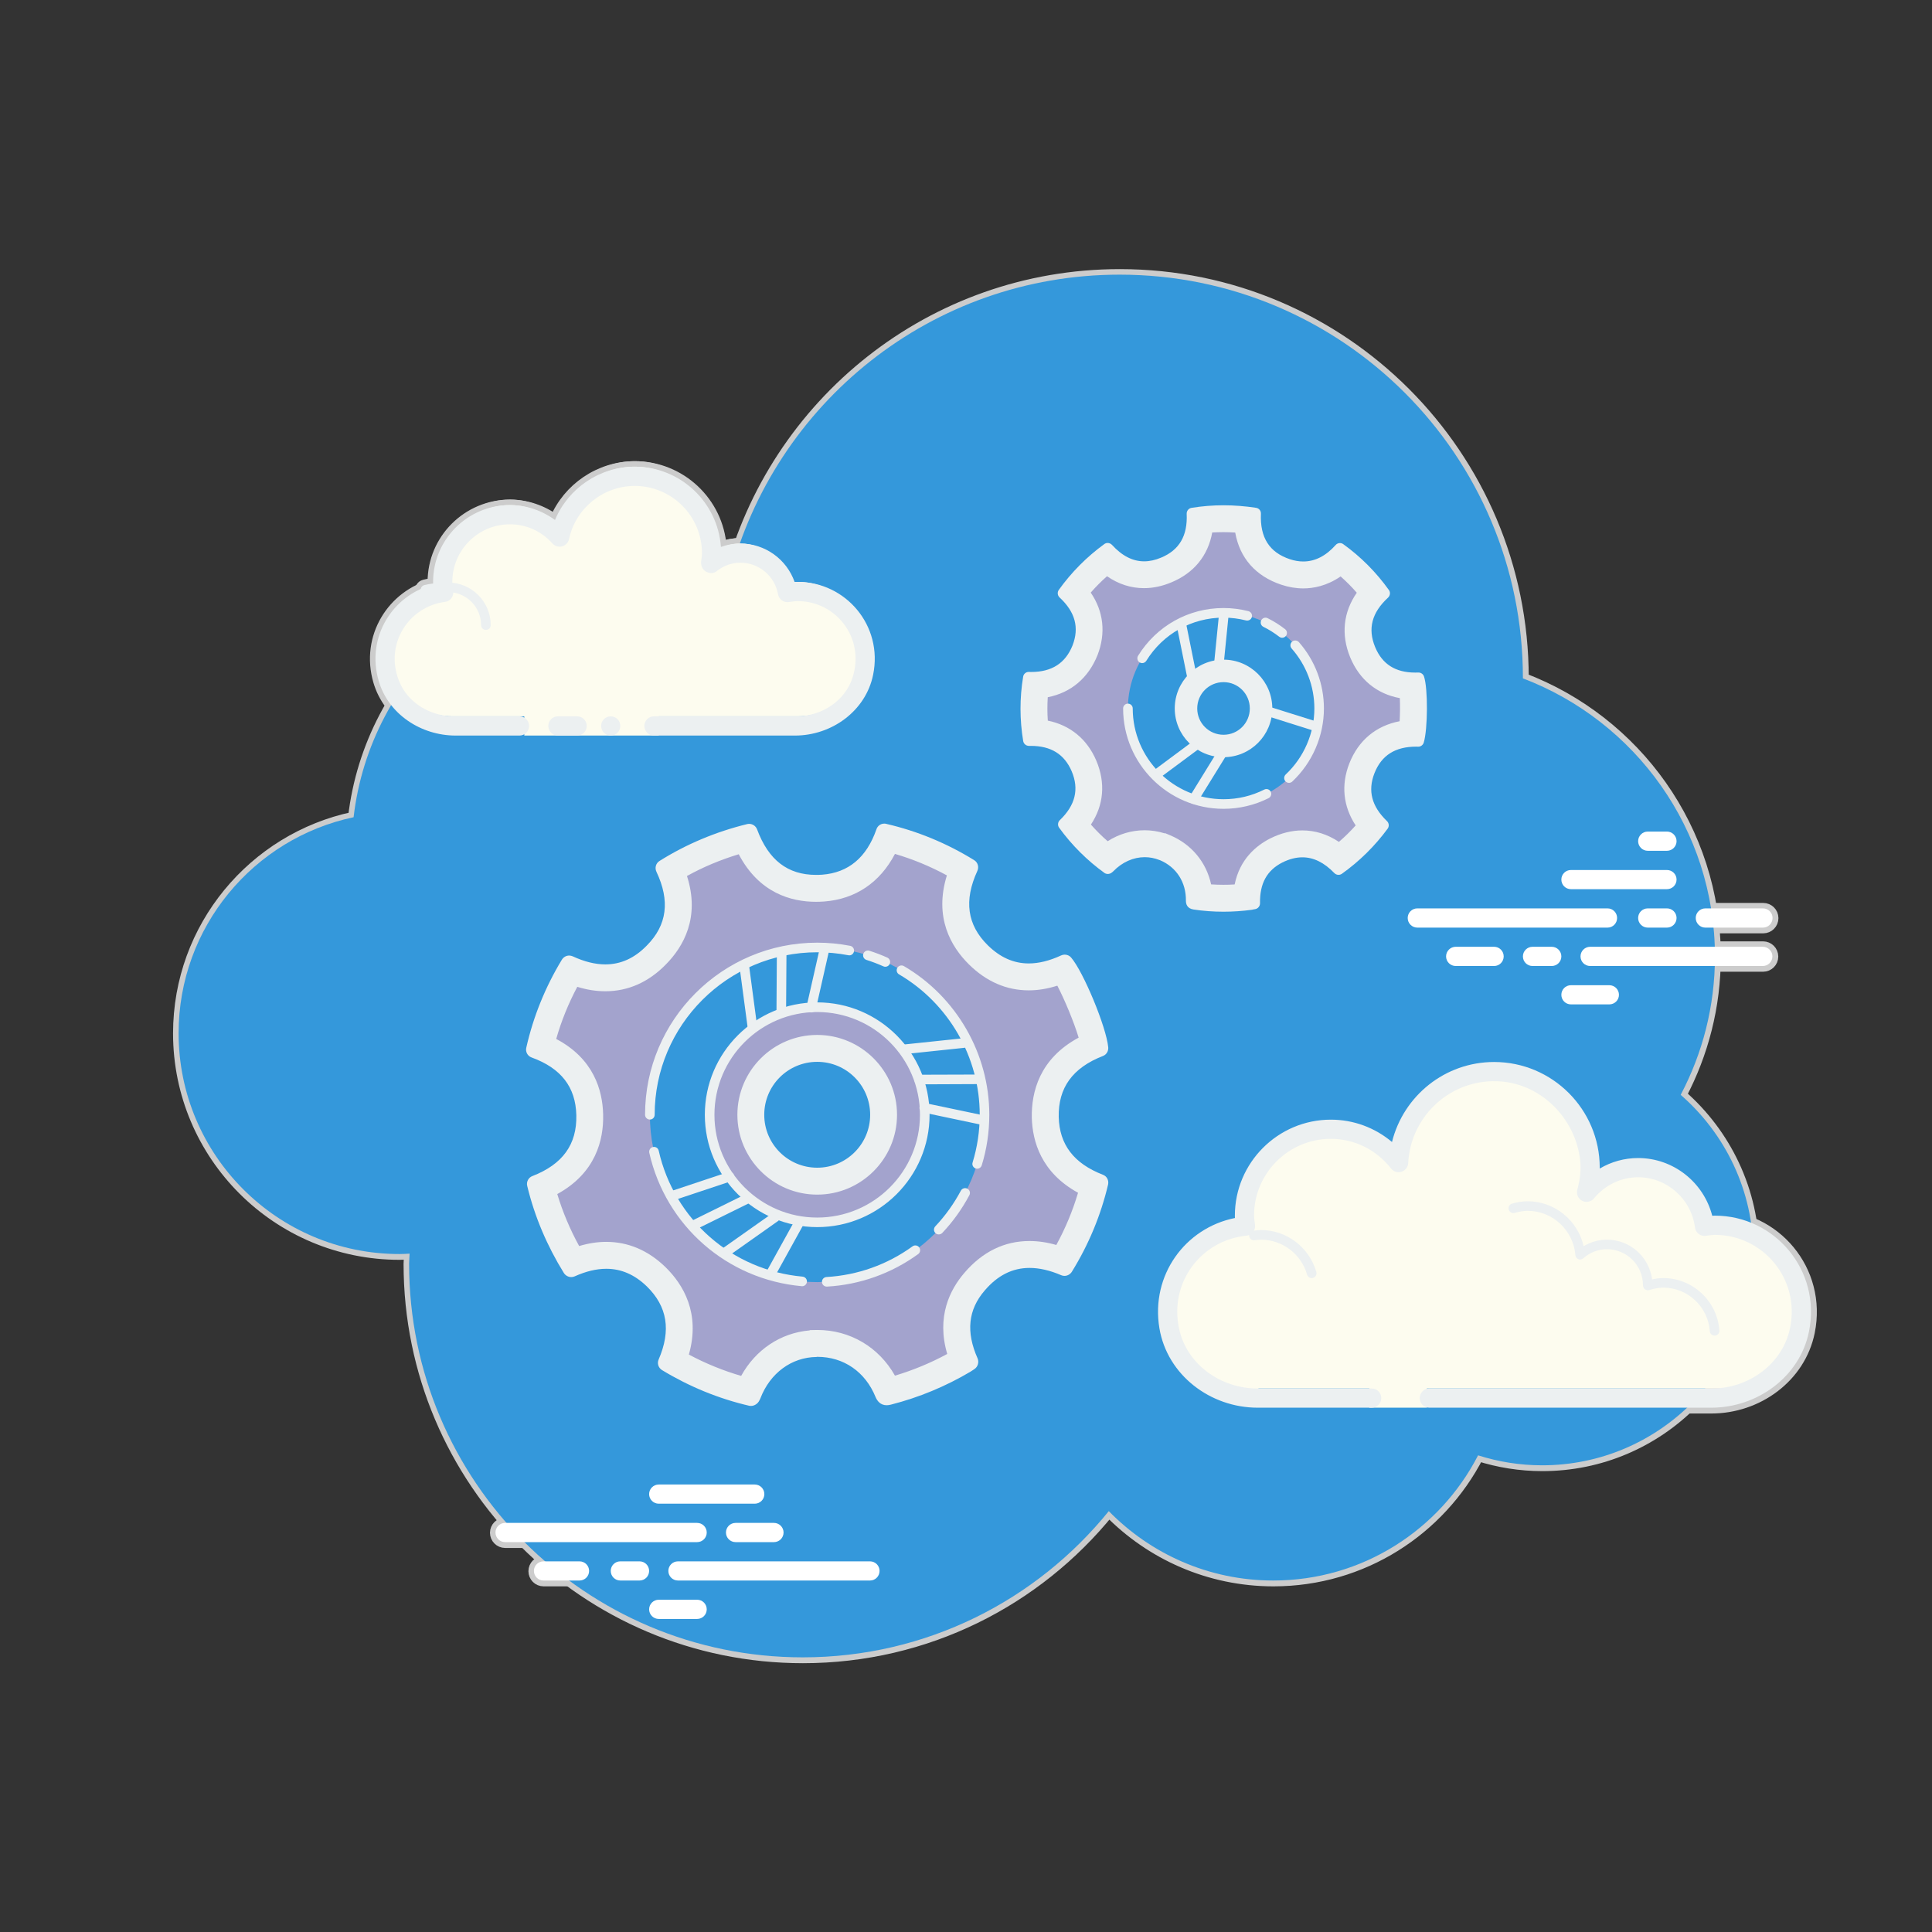 <?xml version="1.0" encoding="UTF-8"?>
<svg xmlns="http://www.w3.org/2000/svg" viewBox="0 0 150 150" width="150px" height="150px">
<rect x="0" y="0" width="150" height="150" fill="#333333" stroke="none"/>
<g id="surface4431761">
<path style="fill-rule:nonzero;fill:rgb(20.392%,59.608%,85.882%);fill-opacity:1;stroke-width:1;stroke-linecap:butt;stroke-linejoin:round;stroke:rgb(80%,80%,80%);stroke-opacity:1;stroke-miterlimit:10;" d="M 156.522 111.798 C 156.522 122.248 148.05 130.72 137.601 130.72 C 135.6 130.72 133.676 130.404 131.864 129.827 C 128.439 136.483 121.518 141.039 113.519 141.039 C 107.742 141.039 102.533 138.65 98.789 134.825 C 92.322 142.81 82.454 147.92 71.382 147.92 C 51.906 147.92 36.121 132.135 36.121 112.659 C 36.121 112.357 36.157 112.064 36.166 111.762 C 35.864 111.78 35.567 111.798 35.26 111.798 C 24.337 111.798 15.478 102.943 15.478 92.02 C 15.478 82.508 22.197 74.568 31.15 72.675 C 32.642 59.846 43.529 49.878 56.759 49.878 C 59.576 49.878 62.284 50.347 64.821 51.181 C 68.831 35.607 82.931 24.08 99.762 24.08 C 119.706 24.08 135.879 40.253 135.879 60.202 C 135.879 60.215 135.879 60.225 135.879 60.238 C 145.928 64.059 153.079 73.752 153.079 85.139 C 153.079 89.618 151.962 93.836 150.011 97.54 C 153.99 101.01 156.522 106.107 156.522 111.798 Z M 156.522 111.798 " transform="matrix(0.867,0,0,0.867,0.45,0.45)"/>
<path style="fill-rule:nonzero;fill:rgb(99.216%,98.824%,93.725%);fill-opacity:1;stroke-width:1;stroke-linecap:butt;stroke-linejoin:round;stroke:rgb(80%,80%,80%);stroke-opacity:1;stroke-miterlimit:10;" d="M 122.122 123.839 L 112.231 123.839 C 107.954 125.132 104.489 121.662 104.489 117.39 C 104.489 113.375 107.553 110.117 111.465 109.725 C 111.429 109.414 111.37 109.112 111.37 108.788 C 111.37 104.516 114.835 101.051 119.112 101.051 C 121.585 101.051 123.757 102.231 125.177 104.034 C 125.416 99.501 129.138 95.891 133.73 95.891 C 138.479 95.891 142.332 99.739 142.332 104.489 C 142.332 105.255 142.197 105.985 142.008 106.697 C 143.112 105.359 144.761 104.489 146.631 104.489 C 149.695 104.489 152.192 106.787 152.575 109.743 C 152.886 109.707 153.187 109.649 153.512 109.649 C 157.784 109.649 161.249 113.114 161.249 117.39 C 161.249 121.662 157.784 125.132 153.512 123.839 L 127.281 123.839 L 127.281 125.56 L 122.122 125.56 Z M 122.122 123.839 " transform="matrix(0.867,0,0,0.867,0.45,0.45)"/>
<path style="fill-rule:nonzero;fill:rgb(92.549%,94.118%,94.51%);fill-opacity:1;stroke-width:1;stroke-linecap:butt;stroke-linejoin:round;stroke:rgb(80%,80%,80%);stroke-opacity:1;stroke-miterlimit:10;" d="M 142.76 104.061 C 142.76 104.088 142.76 104.115 142.76 104.142 C 143.797 103.529 144.977 103.2 146.198 103.2 C 149.348 103.2 152.065 105.368 152.836 108.369 C 152.917 108.364 152.998 108.36 153.079 108.36 C 158.41 108.36 162.623 113.235 161.497 118.76 C 160.672 122.807 156.869 125.56 152.741 125.56 L 127.493 125.56 C 127.02 125.56 126.637 125.177 126.637 124.699 C 126.637 124.226 127.02 123.839 127.493 123.839 L 152.809 123.839 C 156.112 123.839 159.154 121.635 159.812 118.4 C 160.713 113.979 157.342 110.081 153.079 110.081 C 152.877 110.081 152.683 110.108 152.489 110.135 L 152.246 110.167 C 152.21 110.171 152.178 110.176 152.142 110.176 C 151.718 110.176 151.344 109.856 151.29 109.423 C 150.961 106.855 148.771 104.922 146.198 104.922 C 144.68 104.922 143.238 105.611 142.242 106.814 C 142.075 107.017 141.827 107.125 141.58 107.125 C 141.444 107.125 141.309 107.094 141.187 107.03 C 140.827 106.846 140.647 106.436 140.75 106.044 C 141.025 105.012 141.097 104.205 141.003 103.38 C 140.588 99.721 137.632 96.657 133.964 96.346 C 129.575 95.977 125.835 99.32 125.605 103.651 C 125.587 104.007 125.348 104.318 125.006 104.426 C 124.92 104.453 124.834 104.466 124.744 104.466 C 124.487 104.466 124.235 104.349 124.068 104.137 C 122.744 102.448 120.779 101.479 118.679 101.479 C 114.885 101.479 111.798 104.566 111.798 108.36 C 111.798 108.563 111.83 108.756 111.857 108.95 L 111.888 109.193 C 111.915 109.423 111.852 109.653 111.703 109.833 C 111.559 110.014 111.347 110.131 111.122 110.153 C 107.076 110.554 104.169 114.331 105.093 118.521 C 105.796 121.707 108.833 123.839 112.095 123.839 L 122.334 123.839 C 122.811 123.839 123.194 124.226 123.194 124.699 C 123.194 125.177 122.811 125.56 122.334 125.56 L 112.122 125.56 C 107.878 125.56 104.025 122.631 103.322 118.445 C 102.529 113.691 105.634 109.464 110.086 108.572 C 110.081 108.499 110.081 108.432 110.081 108.36 C 110.081 103.619 113.938 99.762 118.679 99.762 C 120.702 99.762 122.622 100.474 124.154 101.763 C 125.181 97.626 128.904 94.598 133.302 94.598 C 138.515 94.598 142.76 98.843 142.76 104.061 Z M 142.76 104.061 " transform="matrix(0.867,0,0,0.867,0.45,0.45)"/>
<path style="fill-rule:nonzero;fill:rgb(92.549%,94.118%,94.51%);fill-opacity:1;stroke-width:1;stroke-linecap:butt;stroke-linejoin:round;stroke:rgb(80%,80%,80%);stroke-opacity:1;stroke-miterlimit:10;" d="M 141.318 111.095 C 141.954 110.717 142.675 110.509 143.405 110.509 C 145.473 110.509 147.185 112.055 147.451 114.069 C 147.803 113.988 148.132 113.952 148.46 113.952 C 151.088 113.952 153.291 116.016 153.476 118.647 C 153.494 118.886 153.314 119.089 153.079 119.107 C 153.066 119.107 153.057 119.107 153.048 119.107 C 152.822 119.107 152.633 118.936 152.62 118.711 C 152.467 116.525 150.641 114.808 148.46 114.808 C 148.064 114.808 147.649 114.88 147.19 115.029 C 147.149 115.038 147.113 115.042 147.073 115.042 C 146.978 115.042 146.883 115.011 146.807 114.952 C 146.694 114.871 146.631 114.727 146.631 114.592 C 146.631 112.812 145.184 111.365 143.405 111.365 C 142.634 111.365 141.881 111.654 141.287 112.181 C 141.206 112.249 141.106 112.289 141.003 112.289 C 140.949 112.289 140.895 112.28 140.845 112.258 C 140.692 112.195 140.588 112.055 140.579 111.893 C 140.403 109.671 138.529 107.927 136.312 107.927 C 135.956 107.927 135.582 107.986 135.14 108.112 C 135.1 108.121 135.059 108.13 135.018 108.13 C 134.834 108.13 134.662 108.004 134.608 107.815 C 134.545 107.585 134.676 107.35 134.906 107.283 C 135.42 107.139 135.87 107.071 136.312 107.071 C 138.723 107.071 140.795 108.788 141.318 111.095 Z M 117.377 113.402 C 117.44 113.632 117.309 113.871 117.079 113.934 C 117.039 113.947 116.998 113.952 116.962 113.952 C 116.773 113.952 116.602 113.826 116.548 113.637 C 116.025 111.798 114.331 110.514 112.433 110.514 C 112.231 110.514 112.037 110.536 111.843 110.563 C 111.825 110.563 111.807 110.568 111.784 110.568 C 111.577 110.568 111.392 110.41 111.361 110.194 C 111.329 109.959 111.492 109.743 111.73 109.712 C 111.96 109.676 112.19 109.649 112.433 109.649 C 114.714 109.649 116.746 111.194 117.377 113.402 Z M 117.377 113.402 " transform="matrix(0.867,0,0,0.867,0.45,0.45)"/>
<path style="fill-rule:nonzero;fill:rgb(100%,100%,100%);fill-opacity:1;stroke-width:1;stroke-linecap:butt;stroke-linejoin:round;stroke:rgb(80%,80%,80%);stroke-opacity:1;stroke-miterlimit:10;" d="M 143.459 82.562 L 126.421 82.562 C 125.947 82.562 125.56 82.174 125.56 81.701 C 125.56 81.223 125.947 80.84 126.421 80.84 L 143.459 80.84 C 143.932 80.84 144.315 81.223 144.315 81.701 C 144.315 82.174 143.932 82.562 143.459 82.562 Z M 148.78 82.562 L 147.059 82.562 C 146.586 82.562 146.198 82.174 146.198 81.701 C 146.198 81.223 146.586 80.84 147.059 80.84 L 148.78 80.84 C 149.254 80.84 149.641 81.223 149.641 81.701 C 149.641 82.174 149.258 82.562 148.78 82.562 Z M 157.365 86 L 141.899 86 C 141.426 86 141.039 85.617 141.039 85.139 C 141.039 84.666 141.426 84.279 141.899 84.279 L 157.365 84.279 C 157.838 84.279 158.225 84.666 158.225 85.139 C 158.225 85.617 157.838 86 157.365 86 Z M 138.461 86 L 136.74 86 C 136.267 86 135.879 85.617 135.879 85.139 C 135.879 84.666 136.267 84.279 136.74 84.279 L 138.461 84.279 C 138.934 84.279 139.322 84.666 139.322 85.139 C 139.322 85.617 138.934 86 138.461 86 Z M 133.302 86 L 129.859 86 C 129.386 86 128.998 85.617 128.998 85.139 C 128.998 84.666 129.386 84.279 129.859 84.279 L 133.302 84.279 C 133.775 84.279 134.158 84.666 134.158 85.139 C 134.158 85.617 133.775 86 133.302 86 Z M 143.621 89.438 L 140.178 89.438 C 139.705 89.438 139.322 89.055 139.322 88.582 C 139.322 88.104 139.705 87.721 140.178 87.721 L 143.621 87.721 C 144.094 87.721 144.482 88.104 144.482 88.582 C 144.482 89.055 144.094 89.438 143.621 89.438 Z M 149.641 74.82 C 149.641 75.293 149.254 75.681 148.78 75.681 C 148.474 75.681 147.365 75.681 147.059 75.681 C 146.586 75.681 146.198 75.293 146.198 74.82 C 146.198 74.347 146.586 73.959 147.059 73.959 C 147.365 73.959 148.474 73.959 148.78 73.959 C 149.254 73.959 149.641 74.347 149.641 74.82 Z M 149.641 78.258 C 149.641 78.736 149.254 79.119 148.78 79.119 C 148.474 79.119 140.485 79.119 140.178 79.119 C 139.705 79.119 139.322 78.736 139.322 78.258 C 139.322 77.785 139.705 77.402 140.178 77.402 C 140.485 77.402 148.474 77.402 148.78 77.402 C 149.254 77.402 149.641 77.785 149.641 78.258 Z M 158.239 81.701 C 158.239 82.174 157.856 82.562 157.378 82.562 C 157.076 82.562 152.525 82.562 152.219 82.562 C 151.746 82.562 151.358 82.174 151.358 81.701 C 151.358 81.223 151.746 80.84 152.219 80.84 C 152.525 80.84 157.076 80.84 157.378 80.84 C 157.856 80.84 158.239 81.223 158.239 81.701 Z M 61.919 137.601 L 44.719 137.601 C 44.246 137.601 43.858 137.213 43.858 136.74 C 43.858 136.267 44.246 135.879 44.719 135.879 L 61.919 135.879 C 62.397 135.879 62.78 136.267 62.78 136.74 C 62.78 137.213 62.397 137.601 61.919 137.601 Z M 68.8 137.601 L 65.362 137.601 C 64.884 137.601 64.501 137.213 64.501 136.74 C 64.501 136.267 64.884 135.879 65.362 135.879 L 68.8 135.879 C 69.273 135.879 69.661 136.267 69.661 136.74 C 69.661 137.213 69.273 137.601 68.8 137.601 Z M 77.402 141.039 L 60.202 141.039 C 59.724 141.039 59.341 140.656 59.341 140.178 C 59.341 139.705 59.724 139.322 60.202 139.322 L 77.402 139.322 C 77.875 139.322 78.258 139.705 78.258 140.178 C 78.258 140.656 77.875 141.039 77.402 141.039 Z M 56.759 141.039 L 55.038 141.039 C 54.565 141.039 54.182 140.656 54.182 140.178 C 54.182 139.705 54.565 139.322 55.038 139.322 L 56.759 139.322 C 57.237 139.322 57.62 139.705 57.62 140.178 C 57.62 140.656 57.237 141.039 56.759 141.039 Z M 51.383 141.039 L 48.161 141.039 C 47.684 141.039 47.301 140.656 47.301 140.178 C 47.301 139.705 47.684 139.322 48.161 139.322 L 51.383 139.322 C 51.861 139.322 52.244 139.705 52.244 140.178 C 52.244 140.656 51.861 141.039 51.383 141.039 Z M 67.078 134.158 L 58.481 134.158 C 58.007 134.158 57.62 133.775 57.62 133.302 C 57.62 132.824 58.007 132.441 58.481 132.441 L 67.078 132.441 C 67.556 132.441 67.939 132.824 67.939 133.302 C 67.939 133.775 67.556 134.158 67.078 134.158 Z M 61.919 144.482 L 58.481 144.482 C 58.007 144.482 57.62 144.094 57.62 143.621 C 57.62 143.143 58.007 142.76 58.481 142.76 L 61.919 142.76 C 62.397 142.76 62.78 143.143 62.78 143.621 C 62.78 144.094 62.397 144.482 61.919 144.482 Z M 61.919 144.482 " transform="matrix(0.867,0,0,0.867,0.45,0.45)"/>
<path style="fill-rule:nonzero;fill:rgb(99.216%,98.824%,93.725%);fill-opacity:1;stroke-width:1;stroke-linecap:butt;stroke-linejoin:round;stroke:rgb(80%,80%,80%);stroke-opacity:1;stroke-miterlimit:10;" d="M 46.44 63.64 C 46.44 63.64 43.313 63.64 39.992 63.64 C 36.666 63.64 33.971 60.946 33.971 57.62 C 33.971 54.556 36.265 52.059 39.226 51.676 C 39.176 51.37 39.131 51.063 39.131 50.739 C 39.131 47.413 41.826 44.719 45.151 44.719 C 46.927 44.719 48.504 45.503 49.603 46.724 C 50.266 43.615 53.024 41.28 56.331 41.28 C 60.13 41.28 63.212 44.363 63.212 48.161 C 63.212 48.49 63.158 48.801 63.113 49.121 C 63.852 48.526 64.771 48.161 65.79 48.161 C 67.903 48.161 69.651 49.685 70.012 51.694 C 70.318 51.645 70.629 51.6 70.949 51.6 C 74.275 51.6 76.97 54.294 76.97 57.62 C 76.97 60.946 74.275 63.64 70.949 63.64 C 67.624 63.64 58.481 63.64 58.481 63.64 L 58.481 65.362 L 46.44 65.362 Z M 46.44 63.64 " transform="matrix(0.867,0,0,0.867,0.45,0.45)"/>
<path style="fill-rule:nonzero;fill:rgb(92.549%,94.118%,94.51%);fill-opacity:1;stroke-width:1;stroke-linecap:butt;stroke-linejoin:round;stroke:rgb(80%,80%,80%);stroke-opacity:1;stroke-miterlimit:10;" d="M 42.569 55.47 C 42.569 53.839 41.244 52.514 39.613 52.514 C 39.591 52.51 38.464 52.51 37.698 52.717 C 37.468 52.78 37.234 52.645 37.171 52.415 C 37.112 52.185 37.247 51.951 37.477 51.888 C 38.347 51.654 39.555 51.672 39.613 51.654 C 41.718 51.654 43.43 53.366 43.43 55.47 C 43.43 55.709 43.236 55.899 43.002 55.899 C 42.763 55.899 42.569 55.709 42.569 55.47 Z M 55.038 64.501 C 55.038 64.974 54.655 65.362 54.182 65.362 C 53.704 65.362 53.321 64.974 53.321 64.501 C 53.321 64.023 53.704 63.64 54.182 63.64 C 54.655 63.64 55.038 64.023 55.038 64.501 Z M 55.038 64.501 " transform="matrix(0.867,0,0,0.867,0.45,0.45)"/>
<path style="fill-rule:nonzero;fill:rgb(92.549%,94.118%,94.51%);fill-opacity:1;stroke-width:1;stroke-linecap:butt;stroke-linejoin:round;stroke:rgb(80%,80%,80%);stroke-opacity:1;stroke-miterlimit:10;" d="M 38.275 51.843 C 38.27 51.762 38.27 51.681 38.27 51.6 C 38.27 47.805 41.357 44.719 45.151 44.719 C 46.602 44.719 48.017 45.196 49.189 46.053 C 50.369 43.218 53.181 41.28 56.331 41.28 C 60.414 41.28 63.766 44.457 64.05 48.468 C 64.605 48.265 65.19 48.161 65.79 48.161 C 68.007 48.161 69.94 49.572 70.652 51.609 C 70.751 51.604 70.85 51.6 70.949 51.6 C 75.212 51.6 78.587 55.498 77.682 59.918 C 77.024 63.154 73.982 65.362 70.679 65.362 L 58.048 65.362 C 57.575 65.362 57.192 64.974 57.192 64.501 C 57.192 64.023 57.575 63.64 58.048 63.64 L 70.787 63.64 C 73.031 63.64 75.163 62.293 75.843 60.157 C 76.974 56.602 74.338 53.321 70.949 53.321 C 70.674 53.321 70.409 53.362 70.147 53.402 C 69.674 53.474 69.25 53.168 69.165 52.708 C 68.872 51.068 67.452 49.878 65.79 49.878 C 65.019 49.878 64.28 50.149 63.654 50.649 C 63.379 50.87 63.005 50.843 62.694 50.667 C 62.387 50.491 62.23 50.09 62.279 49.739 C 62.315 49.5 62.351 49.265 62.351 49.022 C 62.351 45.701 59.648 43.002 56.331 43.002 C 53.506 43.002 51.032 45.003 50.446 47.765 C 50.378 48.08 50.14 48.328 49.829 48.414 C 49.518 48.499 49.18 48.4 48.968 48.161 C 47.968 47.048 46.611 46.44 45.151 46.44 C 42.303 46.44 39.992 48.756 39.992 51.6 C 39.992 51.875 40.032 52.14 40.073 52.406 C 40.109 52.632 40.05 52.866 39.911 53.055 C 39.771 53.24 39.564 53.362 39.334 53.389 C 36.13 53.803 33.908 57.106 35.206 60.441 C 35.981 62.433 38.031 63.64 40.172 63.64 L 46.012 63.64 C 46.485 63.64 46.868 64.023 46.868 64.501 C 46.868 64.974 46.485 65.362 46.012 65.362 L 40.294 65.362 C 37.189 65.362 34.269 63.451 33.399 60.468 C 32.25 56.534 34.661 52.771 38.275 51.843 Z M 38.275 51.843 " transform="matrix(0.867,0,0,0.867,0.45,0.45)"/>
<path style="fill-rule:nonzero;fill:rgb(92.549%,94.118%,94.51%);fill-opacity:1;stroke-width:1;stroke-linecap:butt;stroke-linejoin:round;stroke:rgb(80%,80%,80%);stroke-opacity:1;stroke-miterlimit:10;" d="M 49.45 63.64 C 49.725 63.64 50.897 63.64 51.172 63.64 C 51.645 63.64 52.032 64.023 52.032 64.501 C 52.032 64.974 51.645 65.362 51.172 65.362 C 50.897 65.362 49.725 65.362 49.45 65.362 C 48.977 65.362 48.589 64.974 48.589 64.501 C 48.589 64.023 48.977 63.64 49.45 63.64 Z M 49.45 63.64 " transform="matrix(0.867,0,0,0.867,0.45,0.45)"/>
<path style="fill-rule:nonzero;fill:rgb(63.922%,63.922%,80.392%);fill-opacity:1;stroke-width:1;stroke-linecap:butt;stroke-linejoin:round;stroke:rgb(80%,80%,80%);stroke-opacity:1;stroke-miterlimit:10;" d="M 109.058 79.935 C 108.333 79.935 107.607 79.89 106.891 79.799 C 106.796 77.821 105.674 76.19 103.84 75.415 L 103.615 75.32 L 103.579 75.32 C 103.069 75.14 102.542 75.05 102.006 75.05 C 100.798 75.05 99.622 75.51 98.662 76.361 C 97.536 75.487 96.531 74.482 95.661 73.369 C 97.405 71.391 97.139 69.426 96.572 68.088 C 95.778 66.249 94.282 65.222 92.232 65.1 C 92.047 63.694 92.043 62.27 92.223 60.864 C 94.355 60.747 95.887 59.67 96.662 57.733 C 97.175 56.394 97.378 54.461 95.634 52.55 C 96.504 51.419 97.509 50.415 98.622 49.54 C 99.636 50.482 100.753 50.96 101.952 50.96 C 102.605 50.96 103.281 50.816 103.957 50.527 C 105.305 49.968 106.873 48.743 106.972 46.071 C 107.657 45.985 108.36 45.944 109.063 45.944 C 109.77 45.944 110.491 45.985 111.208 46.075 C 111.311 48.977 113.087 50.198 114.614 50.707 C 115.151 50.888 115.687 50.978 116.21 50.978 C 117.431 50.978 118.553 50.5 119.562 49.558 C 120.68 50.424 121.68 51.428 122.545 52.559 C 120.72 54.529 120.964 56.525 121.522 57.89 C 122.315 59.805 123.852 60.846 125.975 60.927 C 126.123 61.995 126.105 64.059 125.943 65.163 C 123.212 65.298 121.996 66.925 121.459 68.3 C 120.946 69.606 120.734 71.526 122.442 73.45 C 121.558 74.563 120.545 75.564 119.418 76.424 C 118.404 75.523 117.296 75.063 116.124 75.063 C 115.367 75.063 114.583 75.262 113.799 75.649 C 112.145 76.492 111.253 77.889 111.136 79.813 C 110.446 79.894 109.748 79.935 109.058 79.935 Z M 109.067 59.373 C 107.103 59.373 105.503 60.968 105.503 62.933 C 105.503 64.893 107.103 66.493 109.067 66.493 C 111.027 66.493 112.627 64.893 112.627 62.933 C 112.627 60.968 111.027 59.373 109.067 59.373 Z M 109.067 59.373 " transform="matrix(0.867,0,0,0.867,0.45,0.45)"/>
<path style="fill-rule:nonzero;fill:rgb(92.549%,94.118%,94.51%);fill-opacity:1;stroke-width:1;stroke-linecap:butt;stroke-linejoin:round;stroke:rgb(80%,80%,80%);stroke-opacity:1;stroke-miterlimit:10;" d="M 109.063 47.143 C 108.729 47.143 108.396 47.157 108.053 47.17 C 107.679 49.243 106.422 50.798 104.403 51.636 C 103.592 51.978 102.759 52.158 101.947 52.158 C 100.762 52.158 99.654 51.798 98.631 51.09 C 98.108 51.55 97.626 52.037 97.171 52.555 C 98.32 54.24 98.541 56.178 97.784 58.147 C 96.955 60.215 95.4 61.518 93.323 61.928 C 93.278 62.635 93.278 63.329 93.327 64.023 C 95.323 64.433 96.837 65.664 97.667 67.597 C 98.518 69.606 98.338 71.594 97.189 73.333 C 97.653 73.86 98.153 74.36 98.689 74.825 C 99.685 74.185 100.825 73.842 102.002 73.842 C 102.601 73.842 103.191 73.932 103.768 74.113 L 103.858 74.113 L 104.309 74.302 C 106.215 75.109 107.531 76.726 107.954 78.691 C 108.319 78.713 108.689 78.727 109.058 78.727 C 109.392 78.727 109.73 78.718 110.063 78.695 C 110.518 76.442 111.978 75.221 113.245 74.577 C 114.213 74.095 115.178 73.856 116.124 73.856 C 117.282 73.856 118.377 74.203 119.4 74.883 C 119.932 74.428 120.432 73.932 120.901 73.41 C 119.783 71.711 119.576 69.791 120.333 67.854 C 121.148 65.79 122.721 64.483 124.839 64.077 C 124.875 63.433 124.884 62.658 124.857 62.009 C 122.798 61.63 121.243 60.364 120.409 58.354 C 119.576 56.318 119.792 54.312 121 52.568 C 120.549 52.046 120.062 51.559 119.553 51.108 C 118.305 51.969 117.097 52.181 116.21 52.181 C 115.556 52.181 114.889 52.068 114.231 51.847 C 111.933 51.077 110.514 49.45 110.113 47.179 C 109.757 47.157 109.41 47.143 109.063 47.143 M 109.067 67.696 C 106.44 67.696 104.3 65.56 104.3 62.933 C 104.3 60.306 106.44 58.165 109.067 58.165 C 111.69 58.165 113.83 60.306 113.83 62.933 C 113.83 65.56 111.69 67.696 109.067 67.696 M 109.063 44.737 C 110.027 44.737 110.996 44.813 111.974 44.962 C 112.235 44.998 112.429 45.223 112.415 45.498 C 112.325 47.625 113.168 48.95 114.997 49.563 C 115.412 49.703 115.818 49.77 116.21 49.77 C 117.26 49.77 118.233 49.274 119.107 48.297 C 119.206 48.179 119.346 48.121 119.49 48.121 C 119.594 48.121 119.702 48.152 119.792 48.22 C 121.36 49.347 122.739 50.734 123.879 52.33 C 124.028 52.532 123.992 52.83 123.798 53.01 C 122.343 54.353 121.969 55.79 122.64 57.426 C 123.275 58.967 124.46 59.72 126.236 59.72 C 126.326 59.72 126.416 59.72 126.506 59.715 C 126.515 59.715 126.524 59.715 126.533 59.715 C 126.75 59.715 126.957 59.864 127.02 60.071 C 127.385 61.144 127.362 64.794 126.997 65.992 C 126.934 66.2 126.736 66.357 126.511 66.357 C 126.502 66.357 126.493 66.357 126.484 66.357 C 126.434 66.353 126.376 66.353 126.322 66.353 C 124.447 66.353 123.212 67.128 122.581 68.737 C 121.969 70.305 122.334 71.706 123.699 73.018 C 123.893 73.198 123.915 73.495 123.766 73.698 C 122.626 75.248 121.248 76.614 119.666 77.74 C 119.576 77.803 119.472 77.835 119.368 77.835 C 119.229 77.835 119.098 77.785 118.994 77.682 C 118.084 76.735 117.133 76.267 116.128 76.267 C 115.552 76.267 114.957 76.42 114.34 76.726 C 112.947 77.434 112.303 78.614 112.334 80.381 C 112.334 80.633 112.154 80.858 111.915 80.903 L 111.843 80.917 C 111.775 80.926 111.699 80.94 111.627 80.962 C 110.775 81.079 109.919 81.138 109.063 81.138 C 108.166 81.138 107.269 81.075 106.377 80.94 C 105.809 80.849 105.697 80.462 105.697 80.155 C 105.719 78.506 104.854 77.15 103.376 76.523 C 103.362 76.523 103.34 76.51 103.331 76.51 C 102.898 76.339 102.452 76.253 102.006 76.253 C 100.992 76.253 99.987 76.695 99.185 77.524 C 99.163 77.546 99.127 77.582 99.082 77.614 C 98.978 77.704 98.834 77.758 98.698 77.758 C 98.626 77.758 98.563 77.745 98.5 77.718 C 98.469 77.704 98.433 77.695 98.41 77.673 C 96.851 76.546 95.472 75.176 94.336 73.608 C 94.188 73.401 94.224 73.103 94.404 72.937 C 95.792 71.603 96.148 70.17 95.463 68.552 C 94.81 67.038 93.62 66.285 91.799 66.285 C 91.745 66.285 91.691 66.285 91.637 66.285 C 91.385 66.285 91.169 66.105 91.124 65.857 C 90.804 63.933 90.804 61.995 91.115 60.107 C 91.146 59.85 91.362 59.661 91.615 59.661 C 91.624 59.661 91.633 59.661 91.637 59.661 C 91.705 59.666 91.772 59.666 91.836 59.666 C 93.692 59.666 94.904 58.877 95.544 57.286 C 96.157 55.691 95.783 54.29 94.382 52.992 C 94.188 52.812 94.165 52.514 94.314 52.312 C 95.44 50.739 96.819 49.351 98.388 48.211 C 98.478 48.143 98.581 48.112 98.685 48.112 C 98.825 48.112 98.969 48.17 99.072 48.279 C 99.974 49.265 100.925 49.757 101.956 49.757 C 102.448 49.757 102.957 49.644 103.489 49.419 C 105.106 48.743 105.859 47.458 105.764 45.503 C 105.755 45.241 105.935 45.012 106.197 44.967 C 107.143 44.813 108.098 44.737 109.063 44.737 Z M 109.067 65.289 C 110.37 65.289 111.419 64.235 111.419 62.933 C 111.419 61.626 110.37 60.576 109.067 60.576 C 107.76 60.576 106.711 61.626 106.711 62.933 C 106.711 64.235 107.76 65.289 109.067 65.289 Z M 109.067 65.289 " transform="matrix(0.867,0,0,0.867,0.45,0.45)"/>
<path style="fill-rule:nonzero;fill:rgb(20.392%,59.608%,85.882%);fill-opacity:1;stroke-width:1;stroke-linecap:butt;stroke-linejoin:round;stroke:rgb(80%,80%,80%);stroke-opacity:1;stroke-miterlimit:10;" d="M 111.163 54.628 C 111.843 54.799 112.492 55.056 113.1 55.38 C 113.772 55.741 114.394 56.187 114.943 56.71 C 115.403 57.142 115.813 57.624 116.165 58.143 C 117.088 59.513 117.629 61.162 117.629 62.933 C 117.629 67.651 113.785 71.495 109.067 71.495 C 104.345 71.495 100.501 67.651 100.501 62.933 C 100.501 58.21 104.349 54.366 109.067 54.366 C 109.788 54.366 110.491 54.457 111.163 54.628 Z M 105.124 62.933 C 105.124 65.1 106.9 66.871 109.067 66.871 C 111.235 66.871 113.006 65.1 113.006 62.933 C 113.006 60.765 111.235 58.99 109.067 58.99 C 106.9 58.99 105.124 60.765 105.124 62.933 Z M 105.124 62.933 " transform="matrix(0.867,0,0,0.867,0.45,0.45)"/>
<path style="fill-rule:nonzero;fill:rgb(63.922%,63.922%,80.392%);fill-opacity:1;stroke-width:1;stroke-linecap:butt;stroke-linejoin:round;stroke:rgb(80%,80%,80%);stroke-opacity:1;stroke-miterlimit:10;" d="M 66.515 124.15 C 64.222 123.582 61.901 122.64 59.724 121.36 C 60.864 118.436 60.369 115.908 58.26 113.839 C 56.935 112.56 55.43 111.915 53.781 111.915 C 52.843 111.915 51.847 112.127 50.811 112.546 C 49.531 110.419 48.567 108.139 47.963 105.787 C 50.919 104.511 52.37 102.344 52.303 99.334 C 52.235 96.427 50.743 94.368 47.878 93.205 C 48.463 90.799 49.392 88.514 50.635 86.388 C 51.708 86.834 52.735 87.059 53.695 87.059 C 55.407 87.059 56.949 86.365 58.278 85.004 C 60.369 82.891 60.783 80.331 59.522 77.407 C 61.626 76.136 63.902 75.181 66.308 74.554 C 67.52 77.533 69.629 79.047 72.572 79.047 C 72.779 79.047 72.991 79.038 73.207 79.02 C 75.915 78.817 77.902 77.262 78.975 74.523 C 81.309 75.104 83.616 76.055 85.766 77.339 C 84.526 80.318 84.977 82.891 87.104 84.995 C 88.433 86.311 89.956 86.973 91.624 86.973 C 92.597 86.973 93.634 86.744 94.706 86.288 C 95.616 87.6 97.18 91.398 97.495 93.075 C 94.521 94.345 93.048 96.517 93.102 99.537 C 93.169 102.398 94.638 104.457 97.464 105.67 C 96.864 108.04 95.918 110.32 94.643 112.438 C 93.611 112.037 92.62 111.83 91.691 111.83 C 89.803 111.83 88.145 112.654 86.762 114.272 C 85.04 116.264 84.716 118.625 85.788 121.288 C 83.616 122.577 81.35 123.514 78.979 124.118 C 77.911 121.428 75.546 119.801 72.684 119.801 L 72.4 119.801 L 72.355 119.819 C 69.769 119.945 67.556 121.581 66.515 124.15 Z M 72.675 93.377 C 69.395 93.377 66.727 96.044 66.727 99.325 C 66.727 102.605 69.395 105.273 72.675 105.273 C 75.951 105.273 78.619 102.605 78.619 99.325 C 78.619 96.044 75.951 93.377 72.675 93.377 Z M 72.675 93.377 " transform="matrix(0.867,0,0,0.867,0.45,0.45)"/>
<path style="fill-rule:nonzero;fill:rgb(92.549%,94.118%,94.51%);fill-opacity:1;stroke-width:1;stroke-linecap:butt;stroke-linejoin:round;stroke:rgb(80%,80%,80%);stroke-opacity:1;stroke-miterlimit:10;" d="M 79.637 75.96 C 78.294 78.529 76.095 80.011 73.302 80.223 C 73.045 80.241 72.801 80.25 72.567 80.25 C 70.35 80.25 67.47 79.471 65.645 75.992 C 64.019 76.483 62.469 77.132 61.009 77.938 C 62.198 81.638 60.702 84.256 59.125 85.856 C 57.575 87.446 55.741 88.262 53.695 88.262 C 52.884 88.262 52.046 88.131 51.185 87.866 C 50.392 89.357 49.757 90.921 49.297 92.534 C 52.645 94.296 53.452 97.121 53.501 99.302 C 53.555 101.578 52.839 104.539 49.392 106.427 C 49.878 108.035 50.532 109.585 51.352 111.082 C 52.181 110.834 52.992 110.708 53.776 110.708 C 55.75 110.708 57.534 111.469 59.084 112.97 C 60.684 114.538 62.225 117.106 61.18 120.801 C 62.671 121.599 64.24 122.239 65.862 122.712 C 67.151 120.369 69.386 118.868 71.977 118.638 L 72.035 118.611 L 72.68 118.598 C 75.622 118.598 78.2 120.139 79.637 122.69 C 81.264 122.203 82.832 121.554 84.319 120.747 C 83.337 117.417 84.558 114.988 85.856 113.483 C 87.469 111.595 89.434 110.631 91.687 110.631 C 92.457 110.631 93.264 110.748 94.089 110.987 C 94.9 109.5 95.553 107.936 96.035 106.309 C 92.737 104.502 91.948 101.713 91.894 99.573 C 91.854 97.279 92.588 94.3 96.089 92.417 C 95.666 91.011 94.823 88.988 94.179 87.762 C 93.3 88.041 92.444 88.181 91.624 88.181 C 89.627 88.181 87.825 87.397 86.261 85.856 C 84.657 84.27 83.121 81.652 84.288 77.884 C 82.796 77.073 81.241 76.433 79.637 75.96 M 72.675 106.476 C 68.732 106.476 65.524 103.268 65.524 99.325 C 65.524 95.382 68.732 92.173 72.675 92.173 C 76.614 92.173 79.822 95.382 79.822 99.325 C 79.822 103.268 76.614 106.476 72.675 106.476 M 78.682 73.247 C 78.741 73.247 78.799 73.252 78.858 73.27 C 81.629 73.91 84.274 75 86.73 76.519 C 87.063 76.722 87.176 77.136 87.014 77.492 C 85.802 80.133 86.099 82.314 87.947 84.139 C 89.055 85.229 90.267 85.77 91.619 85.77 C 92.52 85.77 93.485 85.531 94.517 85.054 C 94.62 85.004 94.729 84.982 94.841 84.982 C 95.048 84.982 95.26 85.067 95.404 85.229 C 96.495 86.478 98.563 91.443 98.739 93.282 C 98.771 93.611 98.581 93.944 98.261 94.062 C 95.549 95.116 94.255 96.91 94.305 99.514 C 94.364 101.993 95.657 103.687 98.261 104.696 C 98.622 104.827 98.807 105.205 98.726 105.575 C 98.077 108.324 96.986 110.955 95.481 113.384 C 95.332 113.619 95.08 113.754 94.819 113.754 C 94.72 113.754 94.62 113.736 94.53 113.695 C 93.512 113.258 92.566 113.042 91.691 113.042 C 90.159 113.042 88.834 113.709 87.681 115.056 C 86.185 116.786 85.986 118.778 87.041 121.148 C 87.181 121.491 87.063 121.896 86.757 122.099 L 86.671 122.158 C 86.59 122.203 86.496 122.275 86.401 122.334 C 84.184 123.649 81.787 124.645 79.277 125.285 C 79.137 125.321 79.006 125.339 78.894 125.339 C 78.335 125.339 78.047 124.952 77.902 124.609 C 76.988 122.356 75.054 121.004 72.684 121.004 C 72.662 121.004 72.639 121.004 72.617 121.018 C 70.377 121.04 68.444 122.464 67.579 124.74 C 67.552 124.798 67.529 124.857 67.484 124.929 C 67.353 125.204 67.042 125.402 66.749 125.402 C 66.7 125.402 66.655 125.402 66.605 125.393 C 63.843 124.753 61.211 123.672 58.769 122.189 C 58.449 121.991 58.318 121.585 58.472 121.243 C 59.598 118.634 59.256 116.502 57.417 114.7 C 56.331 113.646 55.128 113.118 53.781 113.118 C 52.902 113.118 51.96 113.344 50.946 113.799 C 50.847 113.844 50.743 113.862 50.644 113.862 C 50.387 113.862 50.14 113.731 49.986 113.501 C 48.481 111.073 47.364 108.454 46.701 105.701 C 46.607 105.336 46.81 104.944 47.166 104.813 C 49.878 103.759 51.158 101.979 51.099 99.361 C 51.041 96.846 49.739 95.152 47.093 94.192 C 46.724 94.062 46.526 93.67 46.62 93.305 C 47.247 90.529 48.324 87.875 49.806 85.432 C 49.95 85.198 50.198 85.063 50.46 85.063 C 50.568 85.063 50.676 85.09 50.78 85.135 C 51.82 85.617 52.794 85.856 53.7 85.856 C 55.083 85.856 56.318 85.297 57.417 84.161 C 59.233 82.327 59.504 80.155 58.273 77.56 C 58.107 77.204 58.224 76.789 58.557 76.587 C 60.941 75.095 63.573 73.982 66.394 73.293 C 66.452 73.274 66.52 73.27 66.578 73.27 C 66.889 73.27 67.173 73.459 67.29 73.766 C 68.309 76.51 70.03 77.839 72.572 77.839 C 72.752 77.839 72.937 77.835 73.126 77.821 C 75.474 77.641 77.096 76.28 77.974 73.766 C 78.074 73.446 78.362 73.247 78.682 73.247 Z M 72.675 104.065 C 75.293 104.065 77.416 101.943 77.416 99.325 C 77.416 96.707 75.293 94.584 72.675 94.584 C 70.053 94.584 67.93 96.707 67.93 99.325 C 67.93 101.943 70.053 104.065 72.675 104.065 Z M 72.675 104.065 " transform="matrix(0.867,0,0,0.867,0.45,0.45)"/>
<path style="fill-rule:nonzero;fill:rgb(20.392%,59.608%,85.882%);fill-opacity:1;stroke-width:1;stroke-linecap:butt;stroke-linejoin:round;stroke:rgb(80%,80%,80%);stroke-opacity:1;stroke-miterlimit:10;" d="M 87.658 99.325 C 87.658 107.589 80.94 114.312 72.675 114.312 C 64.411 114.312 57.688 107.589 57.688 99.325 C 57.688 91.06 64.411 84.337 72.675 84.337 C 80.935 84.337 87.658 91.06 87.658 99.325 Z M 82.305 99.325 C 82.305 94.017 77.983 89.691 72.675 89.691 C 67.362 89.691 63.041 94.017 63.041 99.325 C 63.041 104.633 67.362 108.959 72.675 108.959 C 77.983 108.959 82.305 104.633 82.305 99.325 Z M 82.305 99.325 " transform="matrix(0.867,0,0,0.867,0.45,0.45)"/>
<path style="fill-rule:nonzero;fill:rgb(92.549%,94.118%,94.51%);fill-opacity:1;stroke-width:1;stroke-linecap:butt;stroke-linejoin:round;stroke:rgb(80%,80%,80%);stroke-opacity:1;stroke-miterlimit:10;" d="M 73.531 114.714 C 73.302 114.714 73.112 114.538 73.099 114.312 C 73.085 114.074 73.27 113.871 73.504 113.857 C 76.285 113.695 78.948 112.749 81.21 111.109 C 81.399 110.969 81.67 111.009 81.809 111.203 C 81.949 111.397 81.908 111.667 81.71 111.807 C 79.317 113.542 76.501 114.547 73.554 114.714 C 73.549 114.714 73.54 114.714 73.531 114.714 Z M 71.323 114.682 C 71.31 114.682 71.296 114.682 71.287 114.677 C 64.605 114.078 59.116 109.275 57.633 102.732 C 57.584 102.497 57.728 102.267 57.958 102.213 C 58.21 102.164 58.422 102.308 58.476 102.538 C 59.873 108.72 65.051 113.254 71.359 113.821 C 71.598 113.844 71.774 114.051 71.751 114.29 C 71.729 114.511 71.544 114.682 71.323 114.682 Z M 83.562 110.041 C 83.454 110.041 83.35 110.005 83.265 109.923 C 83.093 109.761 83.089 109.486 83.251 109.315 C 84.152 108.36 84.923 107.283 85.54 106.12 C 85.653 105.913 85.919 105.836 86.122 105.944 C 86.333 106.053 86.415 106.314 86.302 106.526 C 85.649 107.756 84.833 108.896 83.878 109.905 C 83.792 109.996 83.675 110.041 83.562 110.041 Z M 72.675 109.387 C 67.124 109.387 62.608 104.872 62.608 99.325 C 62.608 93.773 67.124 89.258 72.675 89.258 C 78.222 89.258 82.738 93.773 82.738 99.325 C 82.738 104.872 78.222 109.387 72.675 109.387 Z M 72.675 90.123 C 67.597 90.123 63.469 94.251 63.469 99.325 C 63.469 104.399 67.597 108.531 72.675 108.531 C 77.749 108.531 81.877 104.403 81.877 99.325 C 81.877 94.251 77.749 90.123 72.675 90.123 Z M 87 104.155 C 86.96 104.155 86.915 104.151 86.874 104.137 C 86.649 104.065 86.518 103.827 86.59 103.601 C 87.014 102.218 87.23 100.78 87.23 99.325 C 87.23 94.179 84.459 89.362 80.007 86.753 C 79.799 86.635 79.732 86.37 79.849 86.167 C 79.971 85.955 80.237 85.892 80.439 86.009 C 85.157 88.771 88.086 93.872 88.086 99.325 C 88.086 100.866 87.861 102.389 87.41 103.849 C 87.352 104.034 87.185 104.155 87 104.155 Z M 57.688 99.753 C 57.449 99.753 57.255 99.564 57.255 99.325 C 57.255 90.826 64.172 83.909 72.675 83.909 C 73.662 83.909 74.653 84.004 75.627 84.193 C 75.861 84.238 76.01 84.463 75.965 84.698 C 75.92 84.928 75.703 85.09 75.46 85.036 C 74.545 84.86 73.603 84.77 72.675 84.77 C 64.65 84.77 58.116 91.299 58.116 99.325 C 58.116 99.564 57.926 99.753 57.688 99.753 Z M 78.777 86.068 C 78.718 86.068 78.659 86.059 78.601 86.032 C 78.11 85.811 77.596 85.617 77.082 85.455 C 76.857 85.383 76.731 85.139 76.803 84.914 C 76.875 84.689 77.118 84.563 77.344 84.635 C 77.889 84.806 78.43 85.013 78.952 85.247 C 79.169 85.347 79.263 85.599 79.169 85.815 C 79.096 85.973 78.943 86.068 78.777 86.068 Z M 78.777 86.068 " transform="matrix(0.867,0,0,0.867,0.45,0.45)"/>
<path style="fill-rule:nonzero;fill:rgb(92.549%,94.118%,94.51%);fill-opacity:1;stroke-width:1;stroke-linecap:butt;stroke-linejoin:round;stroke:rgb(80%,80%,80%);stroke-opacity:1;stroke-miterlimit:10;" d="M 87.573 100.249 C 87.546 100.249 87.514 100.249 87.483 100.24 L 82.174 99.122 C 81.94 99.072 81.791 98.847 81.841 98.613 C 81.89 98.379 82.111 98.243 82.35 98.279 L 87.663 99.397 C 87.897 99.447 88.046 99.676 87.996 99.911 C 87.951 100.109 87.775 100.249 87.573 100.249 Z M 81.377 96.171 C 81.377 95.932 81.57 95.738 81.805 95.738 L 87.235 95.72 C 87.474 95.72 87.663 95.909 87.663 96.148 C 87.663 96.387 87.474 96.576 87.235 96.576 L 81.809 96.599 C 81.57 96.599 81.377 96.405 81.377 96.171 Z M 117.341 64.97 C 117.296 64.97 117.251 64.961 117.21 64.947 L 112.258 63.388 C 112.032 63.32 111.906 63.077 111.978 62.852 C 112.05 62.626 112.285 62.5 112.519 62.572 L 117.467 64.127 C 117.697 64.199 117.818 64.442 117.746 64.668 C 117.692 64.852 117.521 64.97 117.341 64.97 Z M 106.395 71.481 C 106.318 71.481 106.237 71.458 106.17 71.418 C 105.967 71.292 105.904 71.026 106.03 70.823 L 109.099 65.848 C 109.225 65.645 109.495 65.582 109.689 65.709 C 109.896 65.83 109.955 66.096 109.833 66.299 L 106.76 71.274 C 106.679 71.409 106.539 71.481 106.395 71.481 Z M 103.178 69.178 C 103.047 69.178 102.916 69.12 102.835 69.003 C 102.691 68.813 102.732 68.543 102.921 68.403 L 107.152 65.258 C 107.346 65.118 107.616 65.154 107.756 65.348 C 107.9 65.537 107.86 65.808 107.67 65.947 L 103.435 69.093 C 103.358 69.151 103.268 69.178 103.178 69.178 Z M 106.422 61.428 C 106.219 61.428 106.044 61.288 105.999 61.085 L 104.863 55.466 C 104.813 55.232 104.967 55.006 105.196 54.961 C 105.426 54.916 105.656 55.065 105.706 55.295 L 106.841 60.914 C 106.891 61.148 106.738 61.374 106.508 61.423 C 106.476 61.428 106.449 61.428 106.422 61.428 Z M 108.581 60.058 C 108.567 60.058 108.549 60.058 108.536 60.053 C 108.301 60.031 108.13 59.819 108.152 59.585 L 108.666 54.448 C 108.693 54.209 108.873 54.037 109.139 54.06 C 109.374 54.087 109.545 54.299 109.522 54.533 L 109.009 59.67 C 108.986 59.891 108.797 60.058 108.581 60.058 Z M 72.139 90.159 C 72.107 90.159 72.08 90.155 72.044 90.15 C 71.814 90.096 71.666 89.866 71.72 89.637 L 72.918 84.342 C 72.968 84.112 73.193 83.959 73.432 84.017 C 73.662 84.067 73.811 84.301 73.757 84.531 L 72.558 89.826 C 72.517 90.024 72.337 90.159 72.139 90.159 Z M 66.858 91.818 C 66.646 91.818 66.461 91.66 66.434 91.443 L 65.718 86.068 C 65.686 85.829 65.853 85.612 66.087 85.581 C 66.344 85.558 66.538 85.716 66.569 85.95 L 67.286 91.331 C 67.317 91.57 67.151 91.786 66.916 91.818 C 66.898 91.818 66.88 91.818 66.858 91.818 Z M 69.453 90.587 C 69.453 90.587 69.453 90.587 69.449 90.587 C 69.214 90.587 69.021 90.394 69.025 90.155 L 69.061 84.729 C 69.061 84.49 69.255 84.301 69.489 84.301 C 69.494 84.301 69.494 84.301 69.494 84.301 C 69.733 84.306 69.922 84.495 69.922 84.734 L 69.886 90.164 C 69.881 90.398 69.692 90.587 69.453 90.587 Z M 80.372 93.904 C 80.155 93.904 79.966 93.737 79.944 93.516 C 79.921 93.278 80.092 93.066 80.327 93.043 L 85.725 92.475 C 85.973 92.453 86.176 92.624 86.198 92.858 C 86.225 93.097 86.05 93.309 85.815 93.332 L 80.417 93.899 C 80.403 93.904 80.385 93.904 80.372 93.904 Z M 68.489 114.047 C 68.417 114.047 68.345 114.029 68.282 113.993 C 68.074 113.88 67.998 113.619 68.11 113.407 L 70.737 108.657 C 70.855 108.454 71.121 108.373 71.323 108.49 C 71.531 108.603 71.607 108.869 71.49 109.076 L 68.867 113.826 C 68.786 113.965 68.642 114.047 68.489 114.047 Z M 64.483 112.05 C 64.348 112.05 64.217 111.987 64.131 111.87 C 63.996 111.676 64.041 111.406 64.235 111.266 L 68.669 108.139 C 68.863 107.999 69.133 108.049 69.268 108.243 C 69.404 108.436 69.359 108.707 69.165 108.842 L 64.731 111.974 C 64.659 112.023 64.568 112.05 64.483 112.05 Z M 61.558 109.671 C 61.401 109.671 61.247 109.585 61.175 109.432 C 61.067 109.22 61.157 108.964 61.369 108.855 L 66.236 106.454 C 66.443 106.346 66.704 106.436 66.813 106.647 C 66.916 106.859 66.831 107.116 66.614 107.224 L 61.748 109.626 C 61.689 109.658 61.626 109.671 61.558 109.671 Z M 61.558 109.671 " transform="matrix(0.867,0,0,0.867,0.45,0.45)"/>
<path style="fill-rule:nonzero;fill:rgb(92.549%,94.118%,94.51%);fill-opacity:1;stroke-width:1;stroke-linecap:butt;stroke-linejoin:round;stroke:rgb(80%,80%,80%);stroke-opacity:1;stroke-miterlimit:10;" d="M 59.67 107.017 C 59.49 107.017 59.323 106.904 59.26 106.724 C 59.184 106.499 59.305 106.255 59.531 106.179 L 64.681 104.466 C 64.906 104.39 65.15 104.511 65.226 104.737 C 65.303 104.962 65.181 105.205 64.956 105.278 L 59.805 106.994 C 59.76 107.012 59.715 107.017 59.67 107.017 Z M 59.67 107.017 " transform="matrix(0.867,0,0,0.867,0.45,0.45)"/>
<path style="fill-rule:nonzero;fill:rgb(92.549%,94.118%,94.51%);fill-opacity:1;stroke-width:1;stroke-linecap:butt;stroke-linejoin:round;stroke:rgb(80%,80%,80%);stroke-opacity:1;stroke-miterlimit:10;" d="M 109.067 71.923 C 104.106 71.923 100.073 67.89 100.073 62.928 C 100.073 62.694 100.267 62.5 100.501 62.5 C 100.74 62.5 100.934 62.694 100.934 62.928 C 100.934 67.412 104.584 71.062 109.067 71.062 C 110.347 71.062 111.573 70.774 112.717 70.197 C 112.925 70.093 113.186 70.174 113.294 70.386 C 113.398 70.598 113.317 70.859 113.1 70.967 C 111.857 71.594 110.464 71.923 109.067 71.923 Z M 114.93 69.597 C 114.817 69.597 114.7 69.552 114.614 69.462 C 114.452 69.286 114.461 69.016 114.632 68.849 C 116.264 67.317 117.201 65.159 117.201 62.933 C 117.201 60.959 116.475 59.048 115.164 57.561 C 115.006 57.381 115.029 57.111 115.205 56.953 C 115.38 56.795 115.651 56.813 115.813 56.989 C 117.26 58.634 118.057 60.747 118.057 62.928 C 118.057 65.398 117.025 67.781 115.223 69.48 C 115.142 69.557 115.033 69.597 114.93 69.597 Z M 109.067 67.299 C 106.656 67.299 104.696 65.339 104.696 62.933 C 104.696 60.522 106.656 58.562 109.067 58.562 C 111.474 58.562 113.434 60.522 113.434 62.933 C 113.434 65.339 111.478 67.299 109.067 67.299 Z M 109.067 59.422 C 107.134 59.422 105.557 60.995 105.557 62.933 C 105.557 64.866 107.134 66.439 109.067 66.439 C 111 66.439 112.578 64.866 112.578 62.933 C 112.578 60.995 111 59.422 109.067 59.422 Z M 101.776 58.873 C 101.7 58.873 101.623 58.85 101.551 58.81 C 101.348 58.683 101.29 58.418 101.411 58.215 C 103.069 55.538 105.931 53.938 109.067 53.938 C 109.82 53.938 110.563 54.033 111.289 54.218 C 111.523 54.276 111.663 54.511 111.604 54.74 C 111.546 54.97 111.307 55.105 111.082 55.051 C 110.424 54.885 109.748 54.799 109.067 54.799 C 106.233 54.799 103.642 56.246 102.146 58.67 C 102.06 58.801 101.92 58.873 101.776 58.873 Z M 114.312 56.602 C 114.222 56.602 114.132 56.57 114.051 56.507 C 113.605 56.164 113.132 55.867 112.636 55.624 C 112.424 55.52 112.334 55.263 112.438 55.047 C 112.542 54.835 112.803 54.74 113.015 54.849 C 113.56 55.119 114.087 55.448 114.578 55.831 C 114.768 55.975 114.799 56.246 114.655 56.435 C 114.569 56.543 114.443 56.602 114.312 56.602 Z M 114.312 56.602 " transform="matrix(0.867,0,0,0.867,0.45,0.45)"/>
<path style=" stroke:none;fill-rule:nonzero;fill:rgb(20.392%,59.608%,85.882%);fill-opacity:1;" d="M 130.488 85.004 C 132.18 81.793 133.148 78.137 133.148 74.254 C 133.148 64.383 126.949 55.98 118.238 52.668 C 118.238 52.656 118.238 52.648 118.238 52.637 C 118.238 35.344 104.219 21.324 86.93 21.324 C 72.34 21.324 60.117 31.316 56.641 44.816 C 54.441 44.094 52.094 43.688 49.652 43.688 C 38.184 43.688 28.746 52.328 27.453 63.449 C 19.691 65.09 13.867 71.973 13.867 80.219 C 13.867 89.688 21.547 97.363 31.016 97.363 C 31.281 97.363 31.539 97.348 31.801 97.332 C 31.793 97.594 31.762 97.848 31.762 98.109 C 31.762 114.992 45.445 128.676 62.328 128.676 C 71.926 128.676 80.48 124.246 86.086 117.324 C 89.332 120.641 93.848 122.711 98.855 122.711 C 105.789 122.711 111.789 118.762 114.758 112.992 C 116.328 113.492 117.996 113.766 119.73 113.766 C 128.789 113.766 136.133 106.422 136.133 97.363 C 136.133 92.43 133.938 88.012 130.488 85.004 Z M 130.488 85.004 "/>
<path style=" stroke:none;fill-rule:nonzero;fill:rgb(99.216%,98.824%,93.725%);fill-opacity:1;" d="M 106.312 107.801 L 97.738 107.801 C 94.031 108.922 91.027 105.914 91.027 102.211 C 91.027 98.73 93.684 95.906 97.074 95.566 C 97.043 95.297 96.992 95.035 96.992 94.754 C 96.992 91.051 99.996 88.047 103.703 88.047 C 105.848 88.047 107.73 89.07 108.961 90.633 C 109.168 86.703 112.395 83.574 116.375 83.574 C 120.492 83.574 123.832 86.91 123.832 91.027 C 123.832 91.691 123.715 92.324 123.551 92.941 C 124.508 91.781 125.938 91.027 127.559 91.027 C 130.215 91.027 132.379 93.02 132.711 95.582 C 132.98 95.551 133.242 95.5 133.523 95.5 C 137.227 95.5 140.23 98.504 140.23 102.211 C 140.23 105.914 137.227 108.922 133.523 107.801 L 110.785 107.801 L 110.785 109.293 L 106.312 109.293 Z M 106.312 107.801 "/>
<path style=" stroke:none;fill-rule:nonzero;fill:rgb(92.549%,94.118%,94.51%);fill-opacity:1;" d="M 116.004 82.453 C 120.523 82.453 124.203 86.133 124.203 90.656 C 124.203 90.68 124.203 90.703 124.203 90.727 C 125.102 90.195 126.125 89.91 127.184 89.91 C 129.914 89.91 132.27 91.789 132.938 94.391 C 133.008 94.387 133.078 94.383 133.148 94.383 C 137.77 94.383 141.422 98.609 140.445 103.398 C 139.73 106.906 136.434 109.293 132.855 109.293 L 110.969 109.293 C 110.559 109.293 110.227 108.961 110.227 108.547 C 110.227 108.137 110.559 107.801 110.969 107.801 L 132.914 107.801 C 135.777 107.801 138.414 105.891 138.984 103.086 C 139.766 99.254 136.844 95.875 133.148 95.875 C 132.973 95.875 132.805 95.898 132.637 95.922 L 132.426 95.949 C 132.395 95.953 132.367 95.957 132.336 95.957 C 131.969 95.957 131.645 95.68 131.598 95.305 C 131.312 93.078 129.414 91.402 127.184 91.402 C 125.867 91.402 124.617 92 123.754 93.043 C 123.609 93.219 123.395 93.312 123.18 93.312 C 123.062 93.312 122.945 93.285 122.84 93.23 C 122.527 93.07 122.371 92.715 122.461 92.375 C 122.699 91.48 122.762 90.781 122.68 90.066 C 122.32 86.895 119.758 84.238 116.578 83.969 C 112.773 83.648 109.531 86.547 109.332 90.301 C 109.316 90.609 109.109 90.879 108.812 90.973 C 108.738 90.996 108.664 91.008 108.586 91.008 C 108.363 91.008 108.145 90.906 108 90.723 C 106.852 89.258 105.148 88.418 103.328 88.418 C 100.039 88.418 97.363 91.094 97.363 94.383 C 97.363 94.559 97.391 94.727 97.414 94.895 L 97.441 95.105 C 97.465 95.305 97.41 95.504 97.281 95.66 C 97.156 95.816 96.973 95.918 96.777 95.938 C 93.27 96.285 90.75 99.559 91.551 103.191 C 92.16 105.953 94.793 107.801 97.621 107.801 L 106.496 107.801 C 106.91 107.801 107.242 108.137 107.242 108.547 C 107.242 108.961 106.91 109.293 106.496 109.293 L 97.645 109.293 C 93.965 109.293 90.625 106.754 90.016 103.125 C 89.328 99.004 92.02 95.34 95.879 94.566 C 95.875 94.504 95.875 94.445 95.875 94.383 C 95.875 90.273 99.219 86.93 103.328 86.93 C 105.082 86.93 106.746 87.547 108.074 88.664 C 108.965 85.078 112.191 82.453 116.004 82.453 Z M 116.004 82.453 "/>
<path style=" stroke:none;fill-rule:nonzero;fill:rgb(92.549%,94.118%,94.51%);fill-opacity:1;" d="M 118.613 93.266 C 120.703 93.266 122.5 94.754 122.953 96.754 C 123.504 96.426 124.129 96.246 124.762 96.246 C 126.555 96.246 128.039 97.586 128.27 99.332 C 128.574 99.262 128.859 99.23 129.145 99.23 C 131.422 99.23 133.332 101.02 133.492 103.301 C 133.508 103.508 133.352 103.684 133.148 103.699 C 133.137 103.699 133.129 103.699 133.121 103.699 C 132.926 103.699 132.762 103.551 132.75 103.355 C 132.617 101.461 131.035 99.973 129.145 99.973 C 128.801 99.973 128.441 100.035 128.043 100.164 C 128.008 100.172 127.977 100.176 127.941 100.176 C 127.859 100.176 127.777 100.148 127.711 100.098 C 127.613 100.027 127.559 99.902 127.559 99.785 C 127.559 98.242 126.305 96.988 124.762 96.988 C 124.094 96.988 123.441 97.238 122.926 97.695 C 122.855 97.754 122.77 97.789 122.68 97.789 C 122.633 97.789 122.586 97.781 122.543 97.762 C 122.41 97.707 122.32 97.586 122.312 97.445 C 122.16 95.52 120.535 94.008 118.613 94.008 C 118.305 94.008 117.98 94.059 117.598 94.168 C 117.562 94.176 117.527 94.184 117.492 94.184 C 117.332 94.184 117.184 94.074 117.137 93.91 C 117.082 93.711 117.195 93.508 117.395 93.449 C 117.84 93.324 118.23 93.266 118.613 93.266 Z M 97.914 95.5 C 99.891 95.5 101.652 96.84 102.199 98.754 C 102.254 98.953 102.141 99.16 101.941 99.215 C 101.906 99.227 101.871 99.23 101.84 99.23 C 101.676 99.23 101.527 99.121 101.48 98.957 C 101.027 97.363 99.559 96.25 97.914 96.25 C 97.738 96.25 97.57 96.27 97.402 96.293 C 97.387 96.293 97.371 96.297 97.352 96.297 C 97.172 96.297 97.012 96.16 96.984 95.973 C 96.957 95.77 97.098 95.582 97.305 95.555 C 97.504 95.523 97.703 95.5 97.914 95.5 Z M 97.914 95.5 "/>
<path style=" stroke:none;fill-rule:nonzero;fill:rgb(100%,100%,100%);fill-opacity:1;" d="M 124.809 72.02 L 110.039 72.02 C 109.629 72.02 109.293 71.684 109.293 71.273 C 109.293 70.859 109.629 70.527 110.039 70.527 L 124.809 70.527 C 125.219 70.527 125.551 70.859 125.551 71.273 C 125.551 71.684 125.219 72.02 124.809 72.02 Z M 129.422 72.02 L 127.93 72.02 C 127.52 72.02 127.184 71.684 127.184 71.273 C 127.184 70.859 127.52 70.527 127.93 70.527 L 129.422 70.527 C 129.832 70.527 130.168 70.859 130.168 71.273 C 130.168 71.684 129.836 72.02 129.422 72.02 Z M 136.863 75 L 123.457 75 C 123.047 75 122.711 74.668 122.711 74.254 C 122.711 73.844 123.047 73.508 123.457 73.508 L 136.863 73.508 C 137.273 73.508 137.609 73.844 137.609 74.254 C 137.609 74.668 137.273 75 136.863 75 Z M 120.477 75 L 118.984 75 C 118.574 75 118.238 74.668 118.238 74.254 C 118.238 73.844 118.574 73.508 118.984 73.508 L 120.477 73.508 C 120.887 73.508 121.223 73.844 121.223 74.254 C 121.223 74.668 120.887 75 120.477 75 Z M 116.004 75 L 113.02 75 C 112.609 75 112.273 74.668 112.273 74.254 C 112.273 73.844 112.609 73.508 113.02 73.508 L 116.004 73.508 C 116.414 73.508 116.746 73.844 116.746 74.254 C 116.746 74.668 116.414 75 116.004 75 Z M 124.949 77.98 L 121.965 77.98 C 121.555 77.98 121.223 77.648 121.223 77.238 C 121.223 76.824 121.555 76.492 121.965 76.492 L 124.949 76.492 C 125.359 76.492 125.695 76.824 125.695 77.238 C 125.695 77.648 125.359 77.98 124.949 77.98 Z M 129.422 64.562 C 129.156 64.562 128.195 64.562 127.93 64.562 C 127.52 64.562 127.184 64.898 127.184 65.309 C 127.184 65.719 127.52 66.055 127.93 66.055 C 128.195 66.055 129.156 66.055 129.422 66.055 C 129.832 66.055 130.168 65.719 130.168 65.309 C 130.168 64.898 129.832 64.562 129.422 64.562 Z M 129.422 67.547 C 129.156 67.547 122.23 67.547 121.965 67.547 C 121.555 67.547 121.223 67.879 121.223 68.289 C 121.223 68.703 121.555 69.035 121.965 69.035 C 122.23 69.035 129.156 69.035 129.422 69.035 C 129.832 69.035 130.168 68.703 130.168 68.289 C 130.168 67.879 129.832 67.547 129.422 67.547 Z M 136.875 70.527 C 136.613 70.527 132.668 70.527 132.402 70.527 C 131.992 70.527 131.656 70.859 131.656 71.273 C 131.656 71.684 131.992 72.02 132.402 72.02 C 132.668 72.02 136.613 72.02 136.875 72.02 C 137.289 72.02 137.621 71.684 137.621 71.273 C 137.621 70.859 137.289 70.527 136.875 70.527 Z M 54.125 119.73 L 39.215 119.73 C 38.805 119.73 38.469 119.395 38.469 118.984 C 38.469 118.574 38.805 118.238 39.215 118.238 L 54.125 118.238 C 54.539 118.238 54.871 118.574 54.871 118.984 C 54.871 119.395 54.539 119.73 54.125 119.73 Z M 60.09 119.73 L 57.109 119.73 C 56.695 119.73 56.363 119.395 56.363 118.984 C 56.363 118.574 56.695 118.238 57.109 118.238 L 60.09 118.238 C 60.5 118.238 60.836 118.574 60.836 118.984 C 60.836 119.395 60.5 119.73 60.09 119.73 Z M 67.547 122.711 L 52.637 122.711 C 52.223 122.711 51.891 122.379 51.891 121.965 C 51.891 121.555 52.223 121.223 52.637 121.223 L 67.547 121.223 C 67.957 121.223 68.289 121.555 68.289 121.965 C 68.289 122.379 67.957 122.711 67.547 122.711 Z M 49.652 122.711 L 48.16 122.711 C 47.75 122.711 47.418 122.379 47.418 121.965 C 47.418 121.555 47.75 121.223 48.16 121.223 L 49.652 121.223 C 50.066 121.223 50.398 121.555 50.398 121.965 C 50.398 122.379 50.066 122.711 49.652 122.711 Z M 44.992 122.711 L 42.199 122.711 C 41.785 122.711 41.453 122.379 41.453 121.965 C 41.453 121.555 41.785 121.223 42.199 121.223 L 44.992 121.223 C 45.406 121.223 45.738 121.555 45.738 121.965 C 45.738 122.379 45.406 122.711 44.992 122.711 Z M 58.598 116.746 L 51.145 116.746 C 50.734 116.746 50.398 116.414 50.398 116.004 C 50.398 115.59 50.734 115.258 51.145 115.258 L 58.598 115.258 C 59.012 115.258 59.344 115.59 59.344 116.004 C 59.344 116.414 59.012 116.746 58.598 116.746 Z M 54.125 125.695 L 51.145 125.695 C 50.734 125.695 50.398 125.359 50.398 124.949 C 50.398 124.535 50.734 124.203 51.145 124.203 L 54.125 124.203 C 54.539 124.203 54.871 124.535 54.871 124.949 C 54.871 125.359 54.539 125.695 54.125 125.695 Z M 54.125 125.695 "/>
<path style=" stroke:none;fill-rule:nonzero;fill:rgb(99.216%,98.824%,93.725%);fill-opacity:1;" d="M 40.707 55.617 C 40.707 55.617 37.996 55.617 35.117 55.617 C 32.234 55.617 29.898 53.281 29.898 50.398 C 29.898 47.742 31.887 45.578 34.453 45.246 C 34.41 44.98 34.371 44.715 34.371 44.434 C 34.371 41.551 36.707 39.215 39.59 39.215 C 41.129 39.215 42.496 39.895 43.449 40.953 C 44.023 38.258 46.414 36.234 49.281 36.234 C 52.574 36.234 55.246 38.906 55.246 42.199 C 55.246 42.484 55.199 42.754 55.16 43.031 C 55.801 42.516 56.598 42.199 57.48 42.199 C 59.312 42.199 60.828 43.52 61.141 45.262 C 61.406 45.219 61.676 45.18 61.953 45.18 C 64.836 45.18 67.172 47.516 67.172 50.398 C 67.172 53.281 64.836 55.617 61.953 55.617 C 59.07 55.617 51.145 55.617 51.145 55.617 L 51.145 57.109 L 40.707 57.109 Z M 40.707 55.617 "/>
<path style=" stroke:none;fill-rule:nonzero;fill:rgb(92.549%,94.118%,94.51%);fill-opacity:1;" d="M 37.727 48.906 C 37.93 48.906 38.098 48.742 38.098 48.535 C 38.098 46.711 36.613 45.227 34.789 45.227 C 34.738 45.242 33.691 45.227 32.938 45.43 C 32.738 45.484 32.621 45.688 32.672 45.887 C 32.727 46.086 32.93 46.203 33.129 46.148 C 33.793 45.969 34.77 45.969 34.789 45.973 C 36.203 45.973 37.352 47.121 37.352 48.535 C 37.352 48.742 37.52 48.906 37.727 48.906 Z M 47.418 55.617 C 47.004 55.617 46.672 55.949 46.672 56.363 C 46.672 56.773 47.004 57.109 47.418 57.109 C 47.828 57.109 48.16 56.773 48.16 56.363 C 48.16 55.949 47.828 55.617 47.418 55.617 Z M 47.418 55.617 "/>
<path style=" stroke:none;fill-rule:nonzero;fill:rgb(92.549%,94.118%,94.51%);fill-opacity:1;" d="M 29.402 52.867 C 30.156 55.453 32.688 57.109 35.379 57.109 L 40.336 57.109 C 40.746 57.109 41.078 56.773 41.078 56.363 C 41.078 55.949 40.746 55.617 40.336 55.617 L 35.273 55.617 C 33.418 55.617 31.641 54.57 30.969 52.844 C 29.844 49.953 31.77 47.09 34.547 46.73 C 34.746 46.707 34.926 46.602 35.047 46.441 C 35.168 46.277 35.219 46.074 35.188 45.879 C 35.152 45.648 35.117 45.418 35.117 45.18 C 35.117 42.715 37.121 40.707 39.59 40.707 C 40.855 40.707 42.031 41.234 42.898 42.199 C 43.082 42.406 43.375 42.492 43.645 42.418 C 43.914 42.344 44.121 42.129 44.18 41.855 C 44.688 39.461 46.832 37.727 49.281 37.727 C 52.156 37.727 54.5 40.066 54.5 42.945 C 54.5 43.156 54.469 43.359 54.438 43.566 C 54.395 43.871 54.531 44.219 54.797 44.371 C 55.066 44.523 55.391 44.547 55.629 44.355 C 56.172 43.922 56.812 43.688 57.48 43.688 C 58.922 43.688 60.152 44.719 60.406 46.141 C 60.48 46.539 60.848 46.805 61.258 46.742 C 61.484 46.707 61.715 46.672 61.953 46.672 C 64.891 46.672 67.176 49.516 66.195 52.598 C 65.605 54.449 63.758 55.617 61.812 55.617 L 50.77 55.617 C 50.359 55.617 50.027 55.949 50.027 56.363 C 50.027 56.773 50.359 57.109 50.77 57.109 L 61.719 57.109 C 64.582 57.109 67.219 55.195 67.789 52.391 C 68.574 48.559 65.648 45.18 61.953 45.18 C 61.867 45.18 61.781 45.184 61.695 45.188 C 61.078 43.422 59.402 42.199 57.48 42.199 C 56.961 42.199 56.453 42.289 55.973 42.465 C 55.727 38.988 52.82 36.234 49.281 36.234 C 46.551 36.234 44.113 37.914 43.09 40.371 C 42.074 39.629 40.848 39.215 39.59 39.215 C 36.301 39.215 33.625 41.891 33.625 45.18 C 33.625 45.25 33.625 45.32 33.629 45.391 C 30.496 46.195 28.406 49.457 29.402 52.867 Z M 29.402 52.867 "/>
<path style=" stroke:none;fill-rule:nonzero;fill:rgb(92.549%,94.118%,94.51%);fill-opacity:1;" d="M 43.316 55.617 C 43.555 55.617 44.57 55.617 44.809 55.617 C 45.219 55.617 45.555 55.949 45.555 56.363 C 45.555 56.773 45.219 57.109 44.809 57.109 C 44.57 57.109 43.555 57.109 43.316 57.109 C 42.906 57.109 42.57 56.773 42.57 56.363 C 42.57 55.949 42.906 55.617 43.316 55.617 Z M 43.316 55.617 "/>
<path style=" stroke:none;fill-rule:nonzero;fill:rgb(63.922%,63.922%,80.392%);fill-opacity:1;" d="M 94.988 69.742 C 94.359 69.742 93.73 69.703 93.109 69.625 C 93.027 67.91 92.055 66.496 90.465 65.824 L 90.27 65.742 L 90.238 65.742 C 89.797 65.586 89.34 65.508 88.875 65.508 C 87.828 65.508 86.809 65.906 85.977 66.645 C 85 65.887 84.129 65.016 83.375 64.051 C 84.887 62.336 84.656 60.633 84.164 59.473 C 83.477 57.879 82.18 56.988 80.402 56.883 C 80.242 55.664 80.238 54.43 80.395 53.211 C 82.242 53.109 83.57 52.176 84.242 50.496 C 84.688 49.336 84.863 47.66 83.352 46.004 C 84.105 45.023 84.977 44.152 85.941 43.395 C 86.82 44.211 87.789 44.625 88.828 44.625 C 89.395 44.625 89.98 44.5 90.566 44.25 C 91.734 43.766 93.094 42.703 93.18 40.387 C 93.773 40.312 94.383 40.277 94.992 40.277 C 95.605 40.277 96.23 40.312 96.852 40.391 C 96.941 42.906 98.48 43.965 99.805 44.406 C 100.27 44.562 100.734 44.641 101.188 44.641 C 102.246 44.641 103.219 44.227 104.094 43.41 C 105.062 44.16 105.93 45.031 106.68 46.012 C 105.098 47.719 105.309 49.449 105.793 50.633 C 106.48 52.293 107.812 53.195 109.652 53.266 C 109.781 54.191 109.766 55.98 109.625 56.938 C 107.258 57.055 106.203 58.465 105.738 59.656 C 105.293 60.789 105.109 62.453 106.59 64.121 C 105.824 65.086 104.945 65.953 103.969 66.699 C 103.09 65.918 102.129 65.52 101.113 65.52 C 100.457 65.52 99.777 65.691 99.098 66.027 C 97.664 66.758 96.891 67.969 96.789 69.637 C 96.191 69.707 95.586 69.742 94.988 69.742 Z M 94.996 51.918 C 93.293 51.918 91.906 53.301 91.906 55.004 C 91.906 56.703 93.293 58.09 94.996 58.09 C 96.695 58.09 98.082 56.703 98.082 55.004 C 98.082 53.301 96.695 51.918 94.996 51.918 Z M 94.996 51.918 "/>
<path style=" stroke:none;fill-rule:nonzero;fill:rgb(92.549%,94.118%,94.51%);fill-opacity:1;" d="M 94.992 41.316 C 95.293 41.316 95.594 41.328 95.902 41.348 C 96.25 43.316 97.48 44.727 99.473 45.395 C 100.043 45.586 100.621 45.684 101.188 45.684 C 101.957 45.684 103.004 45.5 104.086 44.754 C 104.527 45.145 104.949 45.566 105.34 46.02 C 104.293 47.531 104.105 49.27 104.828 51.035 C 105.551 52.777 106.898 53.875 108.684 54.203 C 108.707 54.766 108.699 55.438 108.668 55.996 C 106.832 56.348 105.469 57.48 104.762 59.27 C 104.105 60.949 104.285 62.613 105.254 64.086 C 104.848 64.539 104.414 64.969 103.953 65.363 C 103.066 64.773 102.117 64.473 101.113 64.473 C 100.293 64.473 99.457 64.68 98.617 65.098 C 97.52 65.656 96.254 66.715 95.859 68.668 C 95.57 68.688 95.277 68.695 94.988 68.695 C 94.668 68.695 94.348 68.684 94.031 68.664 C 93.664 66.961 92.523 65.559 90.871 64.859 L 90.48 64.695 L 90.402 64.695 C 89.902 64.539 89.391 64.461 88.871 64.461 C 87.852 64.461 86.863 64.758 86 65.312 C 85.535 64.91 85.102 64.477 84.699 64.02 C 85.695 62.512 85.852 60.789 85.113 59.047 C 84.395 57.371 83.082 56.305 81.352 55.949 C 81.309 55.348 81.309 54.746 81.348 54.133 C 83.148 53.777 84.496 52.648 85.215 50.855 C 85.871 49.148 85.68 47.469 84.684 46.008 C 85.078 45.559 85.496 45.137 85.949 44.738 C 86.836 45.352 87.797 45.664 88.824 45.664 C 89.527 45.664 90.25 45.508 90.953 45.211 C 92.703 44.484 93.793 43.137 94.117 41.34 C 94.414 41.328 94.703 41.316 94.992 41.316 M 94.996 59.133 C 97.27 59.133 99.125 57.281 99.125 55.004 C 99.125 52.727 97.27 50.871 94.996 50.871 C 92.719 50.871 90.863 52.727 90.863 55.004 C 90.863 57.281 92.719 59.133 94.996 59.133 M 94.992 39.23 C 94.156 39.23 93.328 39.297 92.508 39.43 C 92.281 39.469 92.125 39.668 92.133 39.895 C 92.215 41.59 91.562 42.703 90.16 43.289 C 89.699 43.484 89.258 43.582 88.832 43.582 C 87.938 43.582 87.113 43.156 86.332 42.301 C 86.242 42.207 86.117 42.156 85.996 42.156 C 85.906 42.156 85.816 42.184 85.738 42.242 C 84.379 43.23 83.184 44.434 82.207 45.797 C 82.078 45.973 82.098 46.23 82.266 46.387 C 83.48 47.512 83.805 48.727 83.273 50.109 C 82.719 51.488 81.668 52.172 80.059 52.172 C 80.004 52.172 79.945 52.172 79.887 52.168 C 79.883 52.168 79.875 52.168 79.867 52.168 C 79.648 52.168 79.461 52.332 79.434 52.555 C 79.164 54.191 79.164 55.871 79.441 57.539 C 79.48 57.754 79.668 57.91 79.887 57.91 C 79.934 57.91 79.98 57.91 80.027 57.91 C 81.605 57.91 82.637 58.562 83.203 59.875 C 83.797 61.277 83.488 62.52 82.285 63.676 C 82.129 63.82 82.098 64.078 82.227 64.258 C 83.211 65.617 84.406 66.805 85.758 67.781 C 85.777 67.801 85.809 67.809 85.836 67.82 C 85.891 67.844 85.945 67.855 86.008 67.855 C 86.125 67.855 86.25 67.809 86.34 67.73 C 86.379 67.703 86.41 67.672 86.43 67.652 C 87.125 66.934 87.996 66.551 88.875 66.551 C 89.262 66.551 89.648 66.625 90.023 66.773 C 90.031 66.773 90.051 66.785 90.062 66.785 C 91.344 67.328 92.094 68.504 92.074 69.934 C 92.074 70.199 92.172 70.535 92.664 70.613 C 93.438 70.73 94.215 70.785 94.992 70.785 C 95.734 70.785 96.477 70.734 97.215 70.633 C 97.277 70.613 97.344 70.602 97.402 70.594 L 97.465 70.582 C 97.672 70.543 97.828 70.348 97.828 70.129 C 97.801 68.598 98.359 67.574 99.566 66.961 C 100.102 66.695 100.617 66.562 101.117 66.562 C 101.988 66.562 102.812 66.969 103.602 67.789 C 103.691 67.879 103.805 67.922 103.926 67.922 C 104.016 67.922 104.105 67.895 104.184 67.84 C 105.555 66.863 106.75 65.68 107.738 64.336 C 107.867 64.16 107.848 63.902 107.68 63.746 C 106.496 62.609 106.18 61.395 106.711 60.035 C 107.258 58.641 108.328 57.969 109.953 57.969 C 110 57.969 110.051 57.969 110.094 57.973 C 110.102 57.973 110.109 57.973 110.117 57.973 C 110.312 57.973 110.484 57.836 110.539 57.656 C 110.855 56.617 110.875 53.453 110.559 52.523 C 110.504 52.344 110.324 52.215 110.137 52.215 C 110.129 52.215 110.121 52.215 110.113 52.215 C 110.035 52.219 109.957 52.219 109.879 52.219 C 108.34 52.219 107.312 51.566 106.762 50.23 C 106.18 48.812 106.504 47.566 107.766 46.402 C 107.934 46.246 107.965 45.988 107.836 45.812 C 106.848 44.43 105.652 43.227 104.293 42.25 C 104.215 42.191 104.121 42.164 104.031 42.164 C 103.906 42.164 103.785 42.215 103.699 42.316 C 102.941 43.164 102.098 43.594 101.188 43.594 C 100.848 43.594 100.496 43.535 100.137 43.414 C 98.551 42.883 97.82 41.734 97.898 39.891 C 97.91 39.652 97.742 39.457 97.516 39.426 C 96.668 39.297 95.828 39.23 94.992 39.23 Z M 94.996 57.047 C 93.863 57.047 92.953 56.133 92.953 55.004 C 92.953 53.871 93.863 52.961 94.996 52.961 C 96.125 52.961 97.035 53.871 97.035 55.004 C 97.035 56.133 96.125 57.047 94.996 57.047 Z M 94.996 57.047 "/>
<path style=" stroke:none;fill-rule:nonzero;fill:rgb(20.392%,59.608%,85.882%);fill-opacity:1;" d="M 94.996 47.578 C 90.906 47.578 87.57 50.91 87.57 55.004 C 87.57 59.094 90.902 62.426 94.996 62.426 C 99.086 62.426 102.418 59.094 102.418 55.004 C 102.418 53.469 101.949 52.039 101.148 50.852 C 100.844 50.402 100.488 49.984 100.09 49.609 C 99.613 49.156 99.074 48.77 98.492 48.457 C 97.965 48.176 97.402 47.953 96.812 47.805 C 96.23 47.656 95.621 47.578 94.996 47.578 Z M 94.996 51.586 C 96.875 51.586 98.41 53.125 98.41 55.004 C 98.41 56.883 96.875 58.418 94.996 58.418 C 93.117 58.418 91.578 56.883 91.578 55.004 C 91.578 53.125 93.117 51.586 94.996 51.586 Z M 94.996 51.586 "/>
<path style=" stroke:none;fill-rule:nonzero;fill:rgb(63.922%,63.922%,80.392%);fill-opacity:1;" d="M 58.109 108.07 C 56.121 107.578 54.109 106.762 52.223 105.652 C 53.211 103.117 52.781 100.926 50.953 99.133 C 49.805 98.023 48.5 97.465 47.07 97.465 C 46.258 97.465 45.395 97.648 44.496 98.012 C 43.387 96.168 42.551 94.191 42.027 92.152 C 44.59 91.047 45.848 89.168 45.789 86.559 C 45.73 84.039 44.438 82.254 41.953 81.246 C 42.461 79.16 43.266 77.18 44.344 75.336 C 45.273 75.723 46.164 75.918 46.996 75.918 C 48.48 75.918 49.816 75.316 50.969 74.137 C 52.781 72.305 53.141 70.086 52.047 67.551 C 53.871 66.449 55.844 65.621 57.93 65.078 C 58.98 67.66 60.809 68.973 63.359 68.973 C 63.539 68.973 63.723 68.965 63.91 68.949 C 66.258 68.773 67.98 67.426 68.91 65.051 C 70.934 65.555 72.934 66.379 74.797 67.492 C 73.723 70.074 74.113 72.305 75.957 74.129 C 77.109 75.27 78.43 75.844 79.875 75.844 C 80.719 75.844 81.617 75.645 82.547 75.25 C 83.336 76.387 84.691 79.68 84.965 81.133 C 82.387 82.234 81.109 84.117 81.156 86.734 C 81.215 89.215 82.488 91 84.938 92.051 C 84.418 94.105 83.598 96.082 82.492 97.918 C 81.598 97.57 80.738 97.391 79.934 97.391 C 78.297 97.391 76.859 98.105 75.66 99.508 C 74.168 101.234 73.887 103.281 74.816 105.59 C 72.934 106.707 70.969 107.52 68.914 108.043 C 67.988 105.711 65.938 104.301 63.457 104.301 L 63.211 104.301 L 63.172 104.316 C 60.93 104.426 59.012 105.844 58.109 108.07 Z M 63.449 81.395 C 60.605 81.395 58.293 83.707 58.293 86.551 C 58.293 89.395 60.605 91.707 63.449 91.707 C 66.289 91.707 68.602 89.395 68.602 86.551 C 68.602 83.707 66.289 81.395 63.449 81.395 Z M 63.449 81.395 "/>
<path style=" stroke:none;fill-rule:nonzero;fill:rgb(92.549%,94.118%,94.51%);fill-opacity:1;" d="M 69.484 66.297 C 70.875 66.707 72.223 67.262 73.516 67.965 C 72.504 71.23 73.836 73.5 75.227 74.875 C 76.582 76.211 78.145 76.891 79.875 76.891 C 80.586 76.891 81.328 76.77 82.09 76.527 C 82.648 77.59 83.379 79.344 83.746 80.562 C 80.711 82.195 80.074 84.777 80.109 86.766 C 80.156 88.621 80.84 91.039 83.699 92.605 C 83.281 94.016 82.715 95.371 82.012 96.66 C 81.297 96.453 80.598 96.352 79.93 96.352 C 77.977 96.352 76.273 97.188 74.875 98.824 C 73.75 100.129 72.691 102.234 73.543 105.121 C 72.254 105.82 70.895 106.383 69.484 106.805 C 68.238 104.594 66.004 103.258 63.453 103.258 L 62.895 103.27 L 62.844 103.293 C 60.598 103.492 58.66 104.793 57.543 106.824 C 56.137 106.414 54.777 105.859 53.484 105.168 C 54.391 101.965 53.055 99.738 51.668 98.379 C 50.324 97.078 48.777 96.418 47.066 96.418 C 46.387 96.418 45.684 96.527 44.965 96.742 C 44.254 95.445 43.688 94.102 43.266 92.707 C 46.254 91.07 46.875 88.504 46.828 86.531 C 46.785 84.641 46.086 82.191 43.184 80.664 C 43.582 79.266 44.133 77.91 44.82 76.617 C 45.566 76.848 46.293 76.961 46.996 76.961 C 48.77 76.961 50.359 76.254 51.703 74.875 C 53.07 73.488 54.367 71.219 53.336 68.012 C 54.602 67.312 55.945 66.75 57.355 66.324 C 58.938 69.34 61.434 70.016 63.355 70.016 C 63.559 70.016 63.77 70.008 63.992 69.992 C 66.414 69.809 68.32 68.523 69.484 66.297 M 63.449 92.75 C 66.863 92.75 69.645 89.969 69.645 86.551 C 69.645 83.133 66.863 80.352 63.449 80.352 C 60.031 80.352 57.25 83.133 57.25 86.551 C 57.25 89.969 60.031 92.75 63.449 92.75 M 68.656 63.945 C 68.379 63.945 68.129 64.117 68.043 64.395 C 67.281 66.574 65.875 67.754 63.84 67.91 C 63.676 67.922 63.516 67.926 63.359 67.926 C 61.156 67.926 59.664 66.773 58.781 64.395 C 58.68 64.129 58.434 63.965 58.164 63.965 C 58.113 63.965 58.055 63.969 58.004 63.984 C 55.559 64.582 53.277 65.547 51.211 66.84 C 50.922 67.016 50.82 67.375 50.965 67.684 C 52.031 69.934 51.797 71.816 50.223 73.406 C 49.27 74.391 48.199 74.875 47 74.875 C 46.215 74.875 45.371 74.668 44.469 74.25 C 44.379 74.211 44.285 74.188 44.191 74.188 C 43.965 74.188 43.75 74.305 43.625 74.508 C 42.34 76.625 41.406 78.926 40.863 81.332 C 40.781 81.648 40.953 81.988 41.273 82.102 C 43.566 82.934 44.695 84.402 44.746 86.582 C 44.797 88.852 43.688 90.395 41.336 91.309 C 41.027 91.422 40.852 91.762 40.934 92.078 C 41.508 94.465 42.477 96.734 43.781 98.84 C 43.914 99.039 44.129 99.152 44.352 99.152 C 44.438 99.152 44.527 99.137 44.613 99.098 C 45.492 98.703 46.309 98.508 47.07 98.508 C 48.238 98.508 49.281 98.965 50.223 99.879 C 51.816 101.441 52.113 103.289 51.137 105.551 C 51.004 105.848 51.117 106.199 51.395 106.371 C 53.512 107.656 55.793 108.594 58.188 109.148 C 58.23 109.156 58.27 109.156 58.312 109.156 C 58.566 109.156 58.836 108.984 58.949 108.746 C 58.988 108.684 59.008 108.633 59.031 108.582 C 59.781 106.609 61.457 105.375 63.398 105.355 C 63.418 105.344 63.438 105.344 63.457 105.344 C 65.512 105.344 67.188 106.516 67.98 108.469 C 68.105 108.766 68.355 109.102 68.84 109.102 C 68.938 109.102 69.051 109.086 69.172 109.055 C 71.348 108.5 73.426 107.637 75.348 106.496 C 75.43 106.445 75.512 106.383 75.582 106.344 L 75.656 106.293 C 75.922 106.117 76.023 105.766 75.902 105.469 C 74.988 103.414 75.16 101.688 76.457 100.188 C 77.457 99.02 78.605 98.441 79.934 98.441 C 80.691 98.441 81.512 98.629 82.395 99.008 C 82.473 99.043 82.559 99.059 82.645 99.059 C 82.871 99.059 83.09 98.941 83.219 98.738 C 84.523 96.633 85.469 94.352 86.031 91.969 C 86.102 91.648 85.941 91.32 85.629 91.207 C 83.371 90.332 82.25 88.863 82.199 86.715 C 82.156 84.457 83.277 82.902 85.629 81.988 C 85.906 81.887 86.07 81.598 86.043 81.312 C 85.891 79.719 84.098 75.414 83.152 74.332 C 83.027 74.191 82.844 74.117 82.664 74.117 C 82.566 74.117 82.473 74.137 82.383 74.18 C 81.488 74.594 80.652 74.801 79.871 74.801 C 78.699 74.801 77.648 74.332 76.688 73.387 C 75.086 71.805 74.828 69.914 75.879 67.625 C 76.02 67.316 75.922 66.957 75.633 66.781 C 73.504 65.465 71.211 64.52 68.809 63.965 C 68.758 63.949 68.707 63.945 68.656 63.945 Z M 63.449 90.66 C 61.176 90.66 59.336 88.82 59.336 86.551 C 59.336 84.281 61.176 82.441 63.449 82.441 C 65.719 82.441 67.559 84.281 67.559 86.551 C 67.559 88.82 65.719 90.66 63.449 90.66 Z M 63.449 90.66 "/>
<path style=" stroke:none;fill-rule:nonzero;fill:rgb(20.392%,59.608%,85.882%);fill-opacity:1;" d="M 63.449 73.559 C 56.285 73.559 50.457 79.387 50.457 86.551 C 50.457 93.715 56.285 99.543 63.449 99.543 C 70.613 99.543 76.438 93.715 76.438 86.551 C 76.438 79.387 70.609 73.559 63.449 73.559 Z M 63.449 94.902 C 58.844 94.902 55.098 91.152 55.098 86.551 C 55.098 81.949 58.844 78.199 63.449 78.199 C 68.051 78.199 71.797 81.949 71.797 86.551 C 71.797 91.152 68.051 94.902 63.449 94.902 Z M 63.449 94.902 "/>
<path style=" stroke:none;fill-rule:nonzero;fill:rgb(92.549%,94.118%,94.51%);fill-opacity:1;" d="M 64.191 99.891 C 63.992 99.891 63.828 99.738 63.816 99.543 C 63.805 99.336 63.965 99.16 64.168 99.148 C 66.578 99.008 68.887 98.188 70.848 96.766 C 71.012 96.645 71.246 96.68 71.367 96.848 C 71.488 97.016 71.453 97.25 71.281 97.371 C 69.207 98.875 66.766 99.746 64.211 99.891 C 64.207 99.891 64.199 99.891 64.191 99.891 Z M 62.277 99.863 C 62.266 99.863 62.254 99.863 62.246 99.859 C 56.453 99.34 51.695 95.176 50.41 89.504 C 50.367 89.301 50.492 89.102 50.691 89.055 C 50.91 89.012 51.094 89.137 51.141 89.336 C 52.352 94.695 56.84 98.625 62.309 99.117 C 62.516 99.137 62.668 99.316 62.648 99.523 C 62.629 99.715 62.469 99.863 62.277 99.863 Z M 72.887 95.84 C 72.793 95.84 72.703 95.809 72.629 95.738 C 72.48 95.598 72.477 95.359 72.617 95.211 C 73.398 94.383 74.066 93.449 74.602 92.441 C 74.699 92.262 74.93 92.195 75.105 92.289 C 75.289 92.383 75.359 92.609 75.262 92.793 C 74.695 93.859 73.988 94.848 73.16 95.723 C 73.086 95.801 72.984 95.84 72.887 95.84 Z M 63.449 95.273 C 58.637 95.273 54.723 91.359 54.723 86.551 C 54.723 81.738 58.637 77.824 63.449 77.824 C 68.258 77.824 72.172 81.738 72.172 86.551 C 72.172 91.359 68.258 95.273 63.449 95.273 Z M 63.449 78.574 C 59.047 78.574 55.469 82.152 55.469 86.551 C 55.469 90.949 59.047 94.531 63.449 94.531 C 67.848 94.531 71.426 90.953 71.426 86.551 C 71.426 82.152 67.848 78.574 63.449 78.574 Z M 75.867 90.738 C 75.832 90.738 75.793 90.734 75.758 90.723 C 75.562 90.66 75.449 90.453 75.512 90.258 C 75.879 89.059 76.066 87.812 76.066 86.551 C 76.066 82.09 73.664 77.914 69.805 75.652 C 69.625 75.551 69.566 75.32 69.668 75.145 C 69.773 74.961 70.004 74.906 70.18 75.008 C 74.27 77.402 76.809 81.824 76.809 86.551 C 76.809 87.887 76.613 89.207 76.223 90.473 C 76.172 90.633 76.027 90.738 75.867 90.738 Z M 50.457 86.922 C 50.25 86.922 50.082 86.758 50.082 86.551 C 50.082 79.184 56.078 73.188 63.449 73.188 C 64.305 73.188 65.164 73.27 66.008 73.434 C 66.211 73.473 66.34 73.668 66.301 73.871 C 66.262 74.07 66.074 74.211 65.863 74.164 C 65.07 74.012 64.254 73.934 63.449 73.934 C 56.492 73.934 50.828 79.594 50.828 86.551 C 50.828 86.758 50.664 86.922 50.457 86.922 Z M 68.738 75.059 C 68.688 75.059 68.637 75.051 68.586 75.027 C 68.16 74.836 67.715 74.668 67.27 74.527 C 67.074 74.465 66.965 74.254 67.027 74.059 C 67.09 73.863 67.301 73.754 67.496 73.816 C 67.969 73.965 68.438 74.145 68.891 74.348 C 69.078 74.434 69.16 74.652 69.078 74.84 C 69.016 74.977 68.883 75.059 68.738 75.059 Z M 68.738 75.059 "/>
<path style=" stroke:none;fill-rule:nonzero;fill:rgb(92.549%,94.118%,94.51%);fill-opacity:1;" d="M 76.363 87.352 C 76.34 87.352 76.312 87.352 76.285 87.344 L 71.684 86.375 C 71.48 86.332 71.352 86.137 71.395 85.934 C 71.438 85.73 71.629 85.613 71.836 85.645 L 76.441 86.613 C 76.645 86.656 76.773 86.855 76.73 87.059 C 76.691 87.23 76.539 87.352 76.363 87.352 Z M 71.367 84.188 C 71.16 84.188 70.992 84.02 70.992 83.816 C 70.992 83.609 71.16 83.441 71.363 83.441 L 76.07 83.426 C 76.277 83.426 76.441 83.59 76.441 83.797 C 76.441 84.004 76.277 84.168 76.07 84.168 Z M 102.168 56.77 C 102.129 56.77 102.09 56.762 102.055 56.75 L 97.762 55.398 C 97.566 55.34 97.457 55.129 97.52 54.934 C 97.582 54.738 97.785 54.629 97.988 54.691 L 102.277 56.039 C 102.477 56.102 102.582 56.312 102.52 56.508 C 102.473 56.668 102.324 56.77 102.168 56.77 Z M 92.68 62.414 C 92.613 62.414 92.543 62.395 92.484 62.359 C 92.309 62.25 92.254 62.02 92.363 61.844 L 95.023 57.531 C 95.133 57.355 95.367 57.301 95.535 57.41 C 95.715 57.516 95.766 57.746 95.66 57.922 L 92.996 62.234 C 92.926 62.352 92.805 62.414 92.68 62.414 Z M 89.891 60.418 C 89.777 60.418 89.664 60.367 89.594 60.266 C 89.469 60.102 89.504 59.867 89.668 59.746 L 93.336 57.02 C 93.504 56.898 93.738 56.93 93.859 57.098 C 93.984 57.262 93.949 57.496 93.785 57.617 L 90.113 60.344 C 90.047 60.395 89.969 60.418 89.891 60.418 Z M 92.703 53.699 C 92.527 53.699 92.375 53.578 92.336 53.402 L 91.352 48.531 C 91.309 48.328 91.441 48.133 91.641 48.094 C 91.84 48.055 92.039 48.184 92.082 48.383 L 93.066 53.254 C 93.109 53.457 92.977 53.652 92.777 53.695 C 92.75 53.699 92.727 53.699 92.703 53.699 Z M 94.574 52.512 C 94.562 52.512 94.547 52.512 94.535 52.508 C 94.332 52.488 94.184 52.305 94.203 52.102 L 94.648 47.648 C 94.672 47.441 94.828 47.293 95.059 47.312 C 95.262 47.336 95.41 47.52 95.391 47.723 L 94.945 52.176 C 94.926 52.367 94.762 52.512 94.574 52.512 Z M 62.984 78.605 C 62.957 78.605 62.934 78.602 62.902 78.598 C 62.703 78.551 62.574 78.352 62.621 78.152 L 63.66 73.562 C 63.703 73.363 63.898 73.23 64.105 73.281 C 64.305 73.324 64.434 73.527 64.387 73.727 L 63.348 78.316 C 63.312 78.488 63.156 78.605 62.984 78.605 Z M 58.406 80.043 C 58.223 80.043 58.062 79.906 58.039 79.719 L 57.418 75.059 C 57.391 74.852 57.535 74.664 57.738 74.637 C 57.961 74.617 58.129 74.754 58.156 74.957 L 58.777 79.621 C 58.805 79.828 58.66 80.016 58.457 80.043 C 58.441 80.043 58.426 80.043 58.406 80.043 Z M 60.656 78.977 C 60.656 78.977 60.656 78.977 60.652 78.977 C 60.449 78.977 60.281 78.809 60.285 78.602 L 60.316 73.898 C 60.316 73.691 60.484 73.527 60.688 73.527 C 60.691 73.527 60.691 73.527 60.691 73.527 C 60.898 73.531 61.062 73.695 61.062 73.902 L 61.031 78.609 C 61.027 78.812 60.863 78.977 60.656 78.977 Z M 70.121 81.852 C 69.934 81.852 69.77 81.707 69.75 81.516 C 69.73 81.309 69.879 81.125 70.082 81.105 L 74.762 80.613 C 74.977 80.594 75.152 80.742 75.172 80.945 C 75.195 81.152 75.043 81.336 74.84 81.355 L 70.16 81.848 C 70.148 81.852 70.133 81.852 70.121 81.852 Z M 59.82 99.312 C 59.758 99.312 59.695 99.297 59.641 99.266 C 59.461 99.168 59.395 98.941 59.492 98.758 L 61.77 94.641 C 61.871 94.465 62.102 94.395 62.277 94.496 C 62.457 94.594 62.523 94.824 62.422 95.004 L 60.148 99.121 C 60.078 99.242 59.953 99.312 59.82 99.312 Z M 56.348 97.582 C 56.23 97.582 56.117 97.527 56.043 97.426 C 55.926 97.258 55.965 97.023 56.133 96.902 L 59.977 94.191 C 60.145 94.07 60.379 94.113 60.496 94.281 C 60.613 94.449 60.574 94.684 60.406 94.801 L 56.562 97.516 C 56.5 97.559 56.422 97.582 56.348 97.582 Z M 53.812 95.52 C 53.676 95.52 53.543 95.445 53.48 95.312 C 53.387 95.129 53.465 94.906 53.648 94.812 L 57.867 92.73 C 58.047 92.637 58.273 92.715 58.367 92.898 C 58.457 93.082 58.383 93.305 58.195 93.398 L 53.977 95.48 C 53.926 95.508 53.871 95.52 53.812 95.52 Z M 53.812 95.52 "/>
<path style=" stroke:none;fill-rule:nonzero;fill:rgb(92.549%,94.118%,94.51%);fill-opacity:1;" d="M 52.176 93.219 C 52.02 93.219 51.875 93.121 51.82 92.965 C 51.754 92.77 51.859 92.559 52.055 92.492 L 56.52 91.008 C 56.715 90.941 56.926 91.047 56.992 91.242 C 57.059 91.438 56.953 91.648 56.758 91.711 L 52.293 93.199 C 52.254 93.215 52.215 93.219 52.176 93.219 Z M 52.176 93.219 "/>
<path style=" stroke:none;fill-rule:nonzero;fill:rgb(92.549%,94.118%,94.51%);fill-opacity:1;" d="M 94.996 62.797 C 90.695 62.797 87.199 59.301 87.199 55 C 87.199 54.797 87.367 54.629 87.57 54.629 C 87.777 54.629 87.945 54.797 87.945 55 C 87.945 58.887 91.109 62.051 94.996 62.051 C 96.105 62.051 97.168 61.801 98.16 61.301 C 98.34 61.211 98.566 61.281 98.66 61.465 C 98.75 61.648 98.68 61.875 98.492 61.969 C 97.414 62.512 96.207 62.797 94.996 62.797 Z M 100.078 60.781 C 99.98 60.781 99.879 60.742 99.805 60.664 C 99.664 60.512 99.672 60.277 99.82 60.133 C 101.234 58.805 102.047 56.934 102.047 55.004 C 102.047 53.293 101.418 51.637 100.281 50.348 C 100.145 50.191 100.164 49.957 100.316 49.82 C 100.469 49.684 100.703 49.699 100.844 49.852 C 102.098 51.277 102.789 53.109 102.789 55 C 102.789 57.141 101.895 59.207 100.332 60.68 C 100.262 60.746 100.168 60.781 100.078 60.781 Z M 94.996 58.789 C 92.906 58.789 91.207 57.09 91.207 55.004 C 91.207 52.914 92.906 51.215 94.996 51.215 C 97.082 51.215 98.781 52.914 98.781 55.004 C 98.781 57.09 97.086 58.789 94.996 58.789 Z M 94.996 51.961 C 93.32 51.961 91.953 53.324 91.953 55.004 C 91.953 56.68 93.32 58.043 94.996 58.043 C 96.672 58.043 98.039 56.68 98.039 55.004 C 98.039 53.324 96.672 51.961 94.996 51.961 Z M 88.676 51.484 C 88.609 51.484 88.543 51.465 88.48 51.43 C 88.305 51.32 88.254 51.09 88.359 50.914 C 89.797 48.594 92.277 47.207 94.996 47.207 C 95.648 47.207 96.293 47.289 96.922 47.449 C 97.125 47.5 97.246 47.703 97.195 47.902 C 97.145 48.102 96.938 48.219 96.742 48.172 C 96.172 48.027 95.586 47.953 94.996 47.953 C 92.539 47.953 90.293 49.207 88.996 51.309 C 88.922 51.422 88.801 51.484 88.676 51.484 Z M 99.543 49.516 C 99.465 49.516 99.387 49.488 99.316 49.434 C 98.93 49.137 98.52 48.879 98.09 48.668 C 97.906 48.578 97.828 48.355 97.918 48.168 C 98.008 47.984 98.234 47.902 98.418 47.996 C 98.891 48.23 99.348 48.516 99.773 48.848 C 99.938 48.973 99.965 49.207 99.84 49.371 C 99.766 49.465 99.656 49.516 99.543 49.516 Z M 99.543 49.516 "/>
</g>
</svg>
